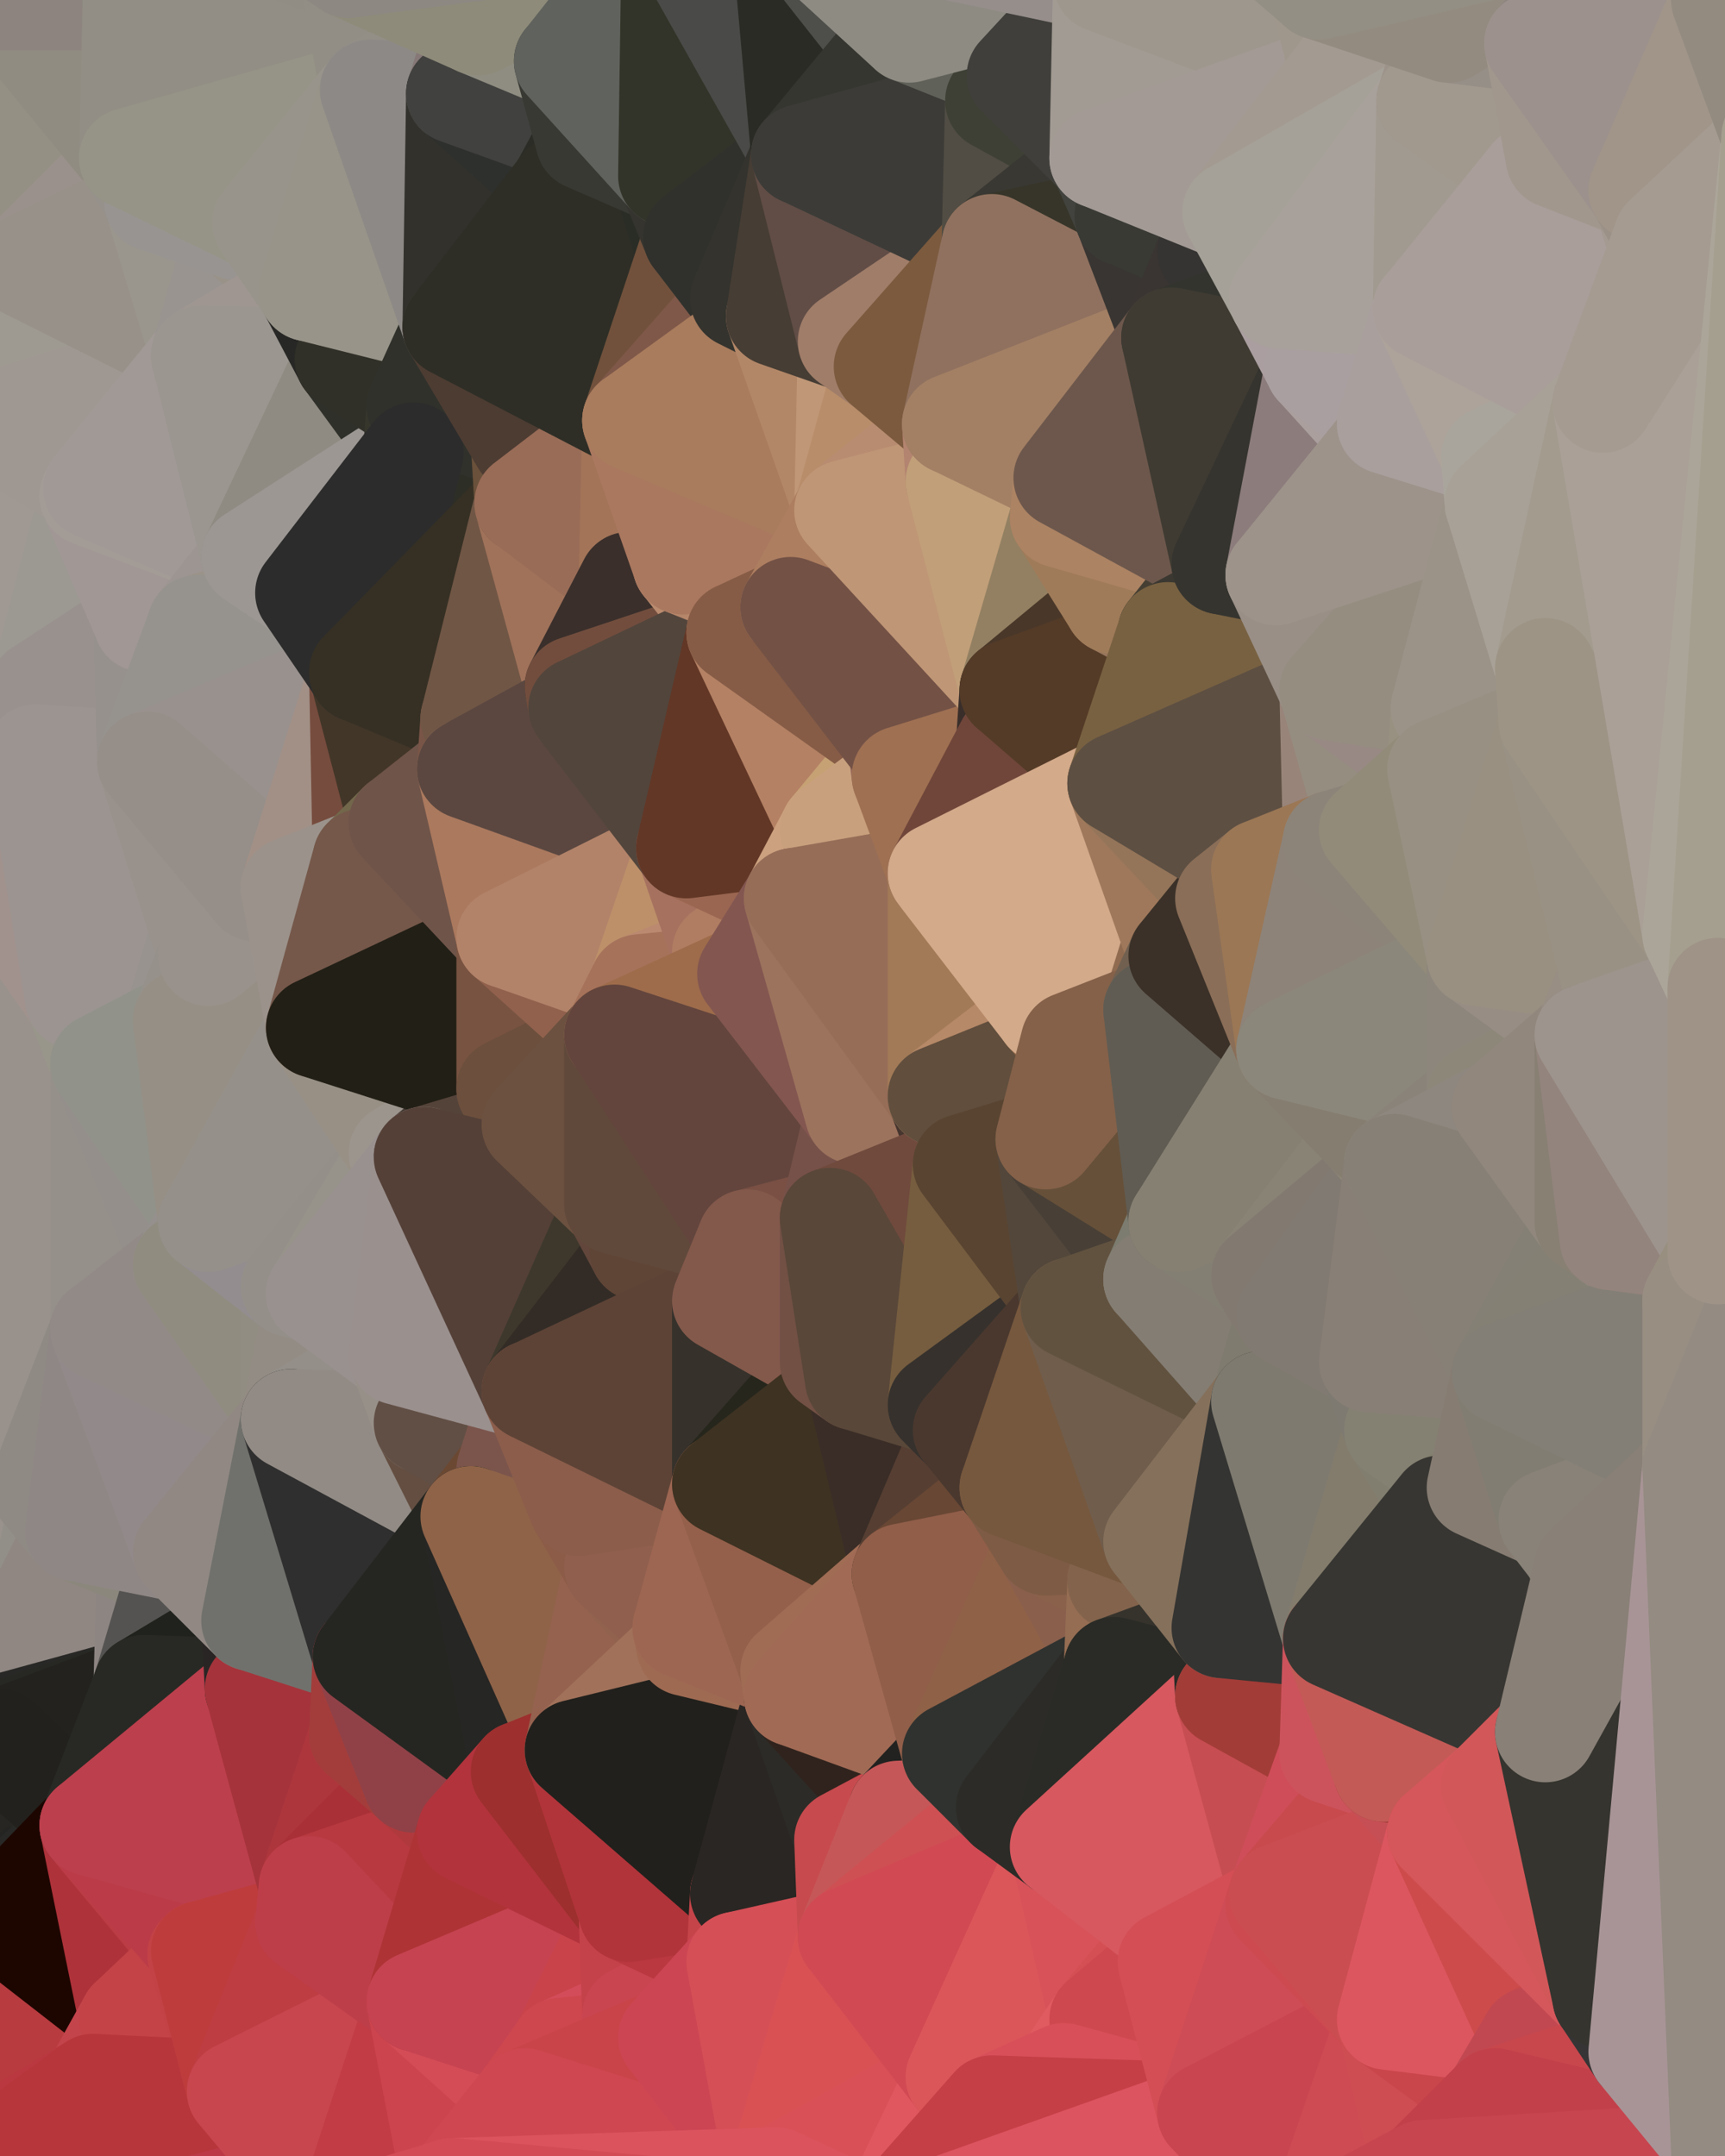 <?xml version="1.0" standalone="yes"?>
<svg width="480" height="600" xmlns="http://www.w3.org/2000/svg" version="1.1" ><polygon points="-34,148 -34,518 -18,444" fill="rgba(149, 144, 138, 1)" stroke="rgba(149, 144, 138, 1)" stroke-width="28" stroke-linejoin="round"/>
		<polygon points="-18,222 -34,148 -18,444" fill="rgba(152, 146, 134, 1)" stroke="rgba(152, 146, 134, 1)" stroke-width="28" stroke-linejoin="round"/>
		<polygon points="-34,518 -19,500 -18,444" fill="rgba(38, 36, 37, 1)" stroke="rgba(38, 36, 37, 1)" stroke-width="28" stroke-linejoin="round"/>
		<polygon points="-19,204 -34,148 -18,222" fill="rgba(157, 153, 142, 1)" stroke="rgba(157, 153, 142, 1)" stroke-width="28" stroke-linejoin="round"/>
		<polygon points="-4,118 -34,148 -3,130" fill="rgba(157, 150, 144, 1)" stroke="rgba(157, 150, 144, 1)" stroke-width="28" stroke-linejoin="round"/>
		<polygon points="-34,518 0,526 0,524" fill="rgba(38, 38, 36, 1)" stroke="rgba(38, 38, 36, 1)" stroke-width="28" stroke-linejoin="round"/>
		<polygon points="0,522 -34,518 0,524" fill="rgba(39, 39, 37, 1)" stroke="rgba(39, 39, 37, 1)" stroke-width="28" stroke-linejoin="round"/>
		<polygon points="0,526 -34,518 0,528" fill="rgba(38, 38, 36, 1)" stroke="rgba(38, 38, 36, 1)" stroke-width="28" stroke-linejoin="round"/>
		<polygon points="-34,518 0,530 0,528" fill="rgba(39, 39, 37, 1)" stroke="rgba(39, 39, 37, 1)" stroke-width="28" stroke-linejoin="round"/>
		<polygon points="0,520 -34,518 0,522" fill="rgba(39, 41, 38, 1)" stroke="rgba(39, 41, 38, 1)" stroke-width="28" stroke-linejoin="round"/>
		<polygon points="-34,518 0,534 0,532" fill="rgba(39, 39, 37, 1)" stroke="rgba(39, 39, 37, 1)" stroke-width="28" stroke-linejoin="round"/>
		<polygon points="0,530 -34,518 0,532" fill="rgba(38, 38, 36, 1)" stroke="rgba(38, 38, 36, 1)" stroke-width="28" stroke-linejoin="round"/>
		<polygon points="0,518 -34,518 0,520" fill="rgba(38, 38, 36, 1)" stroke="rgba(38, 38, 36, 1)" stroke-width="28" stroke-linejoin="round"/>
		<polygon points="0,516 -34,518 0,518" fill="rgba(39, 39, 37, 1)" stroke="rgba(39, 39, 37, 1)" stroke-width="28" stroke-linejoin="round"/>
		<polygon points="-19,500 -34,518 0,516" fill="rgba(37, 37, 35, 1)" stroke="rgba(37, 37, 35, 1)" stroke-width="28" stroke-linejoin="round"/>
		<polygon points="0,514 -19,500 0,516" fill="rgba(40, 40, 38, 1)" stroke="rgba(40, 40, 38, 1)" stroke-width="28" stroke-linejoin="round"/>
		<polygon points="-34,518 -3,574 0,534" fill="rgba(42, 38, 39, 1)" stroke="rgba(42, 38, 39, 1)" stroke-width="28" stroke-linejoin="round"/>
		<polygon points="-3,574 -34,518 0,599" fill="rgba(130, 35, 39, 1)" stroke="rgba(130, 35, 39, 1)" stroke-width="28" stroke-linejoin="round"/>
		<polygon points="-18,444 0,470 0,468" fill="rgba(141, 138, 131, 1)" stroke="rgba(141, 138, 131, 1)" stroke-width="28" stroke-linejoin="round"/>
		<polygon points="-18,444 0,472 0,470" fill="rgba(142, 138, 129, 1)" stroke="rgba(142, 138, 129, 1)" stroke-width="28" stroke-linejoin="round"/>
		<polygon points="-18,444 -19,500 0,472" fill="rgba(127, 124, 117, 1)" stroke="rgba(127, 124, 117, 1)" stroke-width="28" stroke-linejoin="round"/>
		<polygon points="-19,500 0,474 0,472" fill="rgba(38, 40, 39, 1)" stroke="rgba(38, 40, 39, 1)" stroke-width="28" stroke-linejoin="round"/>
		<polygon points="0,512 -19,500 0,514" fill="rgba(39, 39, 37, 1)" stroke="rgba(39, 39, 37, 1)" stroke-width="28" stroke-linejoin="round"/>
		<polygon points="0,474 -4,488 0,476" fill="rgba(47, 52, 48, 1)" stroke="rgba(47, 52, 48, 1)" stroke-width="28" stroke-linejoin="round"/>
		<polygon points="-4,488 0,478 0,476" fill="rgba(38, 40, 39, 1)" stroke="rgba(38, 40, 39, 1)" stroke-width="28" stroke-linejoin="round"/>
		<polygon points="-4,488 0,480 0,478" fill="rgba(38, 40, 39, 1)" stroke="rgba(38, 40, 39, 1)" stroke-width="28" stroke-linejoin="round"/>
		<polygon points="-4,488 0,482 0,480" fill="rgba(36, 36, 36, 1)" stroke="rgba(36, 36, 36, 1)" stroke-width="28" stroke-linejoin="round"/>
		<polygon points="-4,488 0,484 0,482" fill="rgba(37, 37, 37, 1)" stroke="rgba(37, 37, 37, 1)" stroke-width="28" stroke-linejoin="round"/>
		<polygon points="-4,488 0,486 0,484" fill="rgba(38, 38, 38, 1)" stroke="rgba(38, 38, 38, 1)" stroke-width="28" stroke-linejoin="round"/>
		<polygon points="-4,488 0,488 0,486" fill="rgba(38, 36, 37, 1)" stroke="rgba(38, 36, 37, 1)" stroke-width="28" stroke-linejoin="round"/>
		<polygon points="-4,488 0,490 0,488" fill="rgba(36, 36, 34, 1)" stroke="rgba(36, 36, 34, 1)" stroke-width="28" stroke-linejoin="round"/>
		<polygon points="-4,488 0,492 0,490" fill="rgba(38, 38, 36, 1)" stroke="rgba(38, 38, 36, 1)" stroke-width="28" stroke-linejoin="round"/>
		<polygon points="-4,488 0,494 0,492" fill="rgba(38, 38, 36, 1)" stroke="rgba(38, 38, 36, 1)" stroke-width="28" stroke-linejoin="round"/>
		<polygon points="-4,488 0,496 0,494" fill="rgba(39, 39, 37, 1)" stroke="rgba(39, 39, 37, 1)" stroke-width="28" stroke-linejoin="round"/>
		<polygon points="-4,488 -19,500 0,496" fill="rgba(36, 37, 32, 1)" stroke="rgba(36, 37, 32, 1)" stroke-width="28" stroke-linejoin="round"/>
		<polygon points="-19,500 0,498 0,496" fill="rgba(38, 38, 36, 1)" stroke="rgba(38, 38, 36, 1)" stroke-width="28" stroke-linejoin="round"/>
		<polygon points="-19,500 0,500 0,498" fill="rgba(40, 40, 38, 1)" stroke="rgba(40, 40, 38, 1)" stroke-width="28" stroke-linejoin="round"/>
		<polygon points="-19,500 0,502 0,500" fill="rgba(39, 39, 37, 1)" stroke="rgba(39, 39, 37, 1)" stroke-width="28" stroke-linejoin="round"/>
		<polygon points="-19,500 0,504 0,502" fill="rgba(39, 39, 37, 1)" stroke="rgba(39, 39, 37, 1)" stroke-width="28" stroke-linejoin="round"/>
		<polygon points="-19,500 0,506 0,504" fill="rgba(37, 37, 35, 1)" stroke="rgba(37, 37, 35, 1)" stroke-width="28" stroke-linejoin="round"/>
		<polygon points="-19,500 0,508 0,506" fill="rgba(39, 39, 37, 1)" stroke="rgba(39, 39, 37, 1)" stroke-width="28" stroke-linejoin="round"/>
		<polygon points="-19,500 0,510 0,508" fill="rgba(38, 38, 36, 1)" stroke="rgba(38, 38, 36, 1)" stroke-width="28" stroke-linejoin="round"/>
		<polygon points="-19,500 0,512 0,510" fill="rgba(38, 38, 36, 1)" stroke="rgba(38, 38, 36, 1)" stroke-width="28" stroke-linejoin="round"/>
		<polygon points="-19,500 -4,488 0,474" fill="rgba(38, 36, 37, 1)" stroke="rgba(38, 36, 37, 1)" stroke-width="28" stroke-linejoin="round"/>
		<polygon points="-3,574 0,599 6,592" fill="rgba(158, 47, 53, 1)" stroke="rgba(158, 47, 53, 1)" stroke-width="28" stroke-linejoin="round"/>
		<polygon points="-34,148 -4,118 6,74" fill="rgba(157, 152, 148, 1)" stroke="rgba(157, 152, 148, 1)" stroke-width="28" stroke-linejoin="round"/>
		<polygon points="0,0 -34,148 6,74" fill="rgba(155, 148, 142, 1)" stroke="rgba(155, 148, 142, 1)" stroke-width="28" stroke-linejoin="round"/>
		<polygon points="-19,204 -18,222 10,210" fill="rgba(157, 149, 146, 1)" stroke="rgba(157, 149, 146, 1)" stroke-width="28" stroke-linejoin="round"/>
		<polygon points="0,502 0,504 10,506" fill="rgba(40, 40, 38, 1)" stroke="rgba(40, 40, 38, 1)" stroke-width="28" stroke-linejoin="round"/>
		<polygon points="0,504 0,506 10,506" fill="rgba(39, 39, 37, 1)" stroke="rgba(39, 39, 37, 1)" stroke-width="28" stroke-linejoin="round"/>
		<polygon points="0,506 0,508 10,506" fill="rgba(38, 38, 36, 1)" stroke="rgba(38, 38, 36, 1)" stroke-width="28" stroke-linejoin="round"/>
		<polygon points="0,508 0,510 10,506" fill="rgba(38, 38, 36, 1)" stroke="rgba(38, 38, 36, 1)" stroke-width="28" stroke-linejoin="round"/>
		<polygon points="-19,204 10,210 11,192" fill="rgba(159, 154, 150, 1)" stroke="rgba(159, 154, 150, 1)" stroke-width="28" stroke-linejoin="round"/>
		<polygon points="-34,148 -19,204 11,192" fill="rgba(158, 155, 150, 1)" stroke="rgba(158, 155, 150, 1)" stroke-width="28" stroke-linejoin="round"/>
		<polygon points="0,514 0,516 10,506" fill="rgba(40, 40, 38, 1)" stroke="rgba(40, 40, 38, 1)" stroke-width="28" stroke-linejoin="round"/>
		<polygon points="0,512 0,514 10,506" fill="rgba(39, 39, 37, 1)" stroke="rgba(39, 39, 37, 1)" stroke-width="28" stroke-linejoin="round"/>
		<polygon points="0,496 0,498 10,506" fill="rgba(36, 36, 34, 1)" stroke="rgba(36, 36, 34, 1)" stroke-width="28" stroke-linejoin="round"/>
		<polygon points="0,498 0,500 10,506" fill="rgba(38, 38, 36, 1)" stroke="rgba(38, 38, 36, 1)" stroke-width="28" stroke-linejoin="round"/>
		<polygon points="0,500 0,502 10,506" fill="rgba(41, 41, 39, 1)" stroke="rgba(41, 41, 39, 1)" stroke-width="28" stroke-linejoin="round"/>
		<polygon points="0,510 0,512 10,506" fill="rgba(39, 39, 37, 1)" stroke="rgba(39, 39, 37, 1)" stroke-width="28" stroke-linejoin="round"/>
		<polygon points="11,414 -18,444 21,426" fill="rgba(145, 137, 134, 1)" stroke="rgba(145, 137, 134, 1)" stroke-width="28" stroke-linejoin="round"/>
		<polygon points="0,516 0,518 10,506" fill="rgba(42, 38, 37, 1)" stroke="rgba(42, 38, 37, 1)" stroke-width="28" stroke-linejoin="round"/>
		<polygon points="0,494 0,496 10,506" fill="rgba(37, 37, 35, 1)" stroke="rgba(37, 37, 35, 1)" stroke-width="28" stroke-linejoin="round"/>
		<polygon points="-3,574 6,592 26,580" fill="rgba(178, 48, 56, 1)" stroke="rgba(178, 48, 56, 1)" stroke-width="28" stroke-linejoin="round"/>
		<polygon points="-3,130 25,138 26,136" fill="rgba(160, 153, 147, 1)" stroke="rgba(160, 153, 147, 1)" stroke-width="28" stroke-linejoin="round"/>
		<polygon points="0,518 0,520 10,506" fill="rgba(42, 38, 37, 1)" stroke="rgba(42, 38, 37, 1)" stroke-width="28" stroke-linejoin="round"/>
		<polygon points="0,492 0,494 10,506" fill="rgba(39, 39, 37, 1)" stroke="rgba(39, 39, 37, 1)" stroke-width="28" stroke-linejoin="round"/>
		<polygon points="21,278 28,370 28,296" fill="rgba(149, 145, 136, 1)" stroke="rgba(149, 145, 136, 1)" stroke-width="28" stroke-linejoin="round"/>
		<polygon points="-18,444 11,414 28,370" fill="rgba(145, 137, 134, 1)" stroke="rgba(145, 137, 134, 1)" stroke-width="28" stroke-linejoin="round"/>
		<polygon points="21,278 -18,444 28,370" fill="rgba(150, 146, 137, 1)" stroke="rgba(150, 146, 137, 1)" stroke-width="28" stroke-linejoin="round"/>
		<polygon points="-4,118 -3,130 26,136" fill="rgba(155, 150, 146, 1)" stroke="rgba(155, 150, 146, 1)" stroke-width="28" stroke-linejoin="round"/>
		<polygon points="0,522 0,524 25,508" fill="rgba(41, 38, 33, 1)" stroke="rgba(41, 38, 33, 1)" stroke-width="28" stroke-linejoin="round"/>
		<polygon points="0,520 0,522 25,508" fill="rgba(42, 39, 34, 1)" stroke="rgba(42, 39, 34, 1)" stroke-width="28" stroke-linejoin="round"/>
		<polygon points="10,506 0,520 25,508" fill="rgba(38, 37, 35, 1)" stroke="rgba(38, 37, 35, 1)" stroke-width="28" stroke-linejoin="round"/>
		<polygon points="-3,130 11,192 25,138" fill="rgba(159, 152, 146, 1)" stroke="rgba(159, 152, 146, 1)" stroke-width="28" stroke-linejoin="round"/>
		<polygon points="-18,444 0,468 21,426" fill="rgba(146, 143, 136, 1)" stroke="rgba(146, 143, 136, 1)" stroke-width="28" stroke-linejoin="round"/>
		<polygon points="-18,222 -18,444 21,278" fill="rgba(153, 146, 140, 1)" stroke="rgba(153, 146, 140, 1)" stroke-width="28" stroke-linejoin="round"/>
		<polygon points="-3,130 -34,148 11,192" fill="rgba(160, 153, 147, 1)" stroke="rgba(160, 153, 147, 1)" stroke-width="28" stroke-linejoin="round"/>
		<polygon points="0,490 0,492 10,506" fill="rgba(41, 40, 36, 1)" stroke="rgba(41, 40, 36, 1)" stroke-width="28" stroke-linejoin="round"/>
		<polygon points="0,0 6,74 36,44" fill="rgba(148, 144, 132, 1)" stroke="rgba(148, 144, 132, 1)" stroke-width="28" stroke-linejoin="round"/>
		<polygon points="-3,574 26,580 36,562" fill="rgba(183, 57, 60, 1)" stroke="rgba(183, 57, 60, 1)" stroke-width="28" stroke-linejoin="round"/>
		<polygon points="0,524 0,526 25,508" fill="rgba(44, 41, 36, 1)" stroke="rgba(44, 41, 36, 1)" stroke-width="28" stroke-linejoin="round"/>
		<polygon points="0,534 -3,574 36,562" fill="rgba(184, 59, 63, 1)" stroke="rgba(184, 59, 63, 1)" stroke-width="28" stroke-linejoin="round"/>
		<polygon points="0,526 0,528 25,508" fill="rgba(38, 38, 36, 1)" stroke="rgba(38, 38, 36, 1)" stroke-width="28" stroke-linejoin="round"/>
		<polygon points="0,488 10,506 25,508" fill="rgba(39, 39, 37, 1)" stroke="rgba(39, 39, 37, 1)" stroke-width="28" stroke-linejoin="round"/>
		<polygon points="0,488 0,490 10,506" fill="rgba(39, 38, 34, 1)" stroke="rgba(39, 38, 34, 1)" stroke-width="28" stroke-linejoin="round"/>
		<polygon points="0,468 0,470 40,469" fill="rgba(64, 65, 60, 1)" stroke="rgba(64, 65, 60, 1)" stroke-width="28" stroke-linejoin="round"/>
		<polygon points="0,470 0,472 40,469" fill="rgba(35, 35, 33, 1)" stroke="rgba(35, 35, 33, 1)" stroke-width="28" stroke-linejoin="round"/>
		<polygon points="0,472 0,474 40,469" fill="rgba(43, 45, 42, 1)" stroke="rgba(43, 45, 42, 1)" stroke-width="28" stroke-linejoin="round"/>
		<polygon points="0,474 0,476 40,469" fill="rgba(39, 39, 37, 1)" stroke="rgba(39, 39, 37, 1)" stroke-width="28" stroke-linejoin="round"/>
		<polygon points="0,476 0,478 40,469" fill="rgba(41, 41, 39, 1)" stroke="rgba(41, 41, 39, 1)" stroke-width="28" stroke-linejoin="round"/>
		<polygon points="0,478 0,480 40,469" fill="rgba(40, 40, 38, 1)" stroke="rgba(40, 40, 38, 1)" stroke-width="28" stroke-linejoin="round"/>
		<polygon points="25,138 11,192 40,173" fill="rgba(156, 153, 146, 1)" stroke="rgba(156, 153, 146, 1)" stroke-width="28" stroke-linejoin="round"/>
		<polygon points="0,528 0,530 25,508" fill="rgba(36, 36, 34, 1)" stroke="rgba(36, 36, 34, 1)" stroke-width="28" stroke-linejoin="round"/>
		<polygon points="0,486 0,488 25,508" fill="rgba(39, 38, 34, 1)" stroke="rgba(39, 38, 34, 1)" stroke-width="28" stroke-linejoin="round"/>
		<polygon points="36,44 6,74 43,56" fill="rgba(154, 145, 140, 1)" stroke="rgba(154, 145, 140, 1)" stroke-width="28" stroke-linejoin="round"/>
		<polygon points="21,426 40,469 41,434" fill="rgba(144, 137, 131, 1)" stroke="rgba(144, 137, 131, 1)" stroke-width="28" stroke-linejoin="round"/>
		<polygon points="11,192 10,210 41,212" fill="rgba(154, 147, 141, 1)" stroke="rgba(154, 147, 141, 1)" stroke-width="28" stroke-linejoin="round"/>
		<polygon points="21,426 0,468 40,469" fill="rgba(144, 135, 130, 1)" stroke="rgba(144, 135, 130, 1)" stroke-width="28" stroke-linejoin="round"/>
		<polygon points="0,480 0,482 40,469" fill="rgba(40, 40, 38, 1)" stroke="rgba(40, 40, 38, 1)" stroke-width="28" stroke-linejoin="round"/>
		<polygon points="0,482 0,484 40,469" fill="rgba(39, 40, 35, 1)" stroke="rgba(39, 40, 35, 1)" stroke-width="28" stroke-linejoin="round"/>
		<polygon points="0,484 25,508 40,469" fill="rgba(35, 34, 30, 1)" stroke="rgba(35, 34, 30, 1)" stroke-width="28" stroke-linejoin="round"/>
		<polygon points="0,0 36,44 37,0" fill="rgba(144, 140, 129, 1)" stroke="rgba(144, 140, 129, 1)" stroke-width="28" stroke-linejoin="round"/>
		<polygon points="0,532 0,534 25,508" fill="rgba(38, 38, 36, 1)" stroke="rgba(38, 38, 36, 1)" stroke-width="28" stroke-linejoin="round"/>
		<polygon points="0,530 0,532 25,508" fill="rgba(40, 40, 38, 1)" stroke="rgba(40, 40, 38, 1)" stroke-width="28" stroke-linejoin="round"/>
		<polygon points="0,484 0,486 25,508" fill="rgba(34, 33, 29, 1)" stroke="rgba(34, 33, 29, 1)" stroke-width="28" stroke-linejoin="round"/>
		<polygon points="10,210 -18,222 21,278" fill="rgba(161, 146, 141, 1)" stroke="rgba(161, 146, 141, 1)" stroke-width="28" stroke-linejoin="round"/>
		<polygon points="21,278 28,296 51,284" fill="rgba(152, 150, 138, 1)" stroke="rgba(152, 150, 138, 1)" stroke-width="28" stroke-linejoin="round"/>
		<polygon points="40,173 11,192 41,212" fill="rgba(153, 145, 142, 1)" stroke="rgba(153, 145, 142, 1)" stroke-width="28" stroke-linejoin="round"/>
		<polygon points="25,508 0,534 36,562" fill="rgba(29, 6, 0, 1)" stroke="rgba(29, 6, 0, 1)" stroke-width="28" stroke-linejoin="round"/>
		<polygon points="6,74 -4,118 56,99" fill="rgba(158, 154, 145, 1)" stroke="rgba(158, 154, 145, 1)" stroke-width="28" stroke-linejoin="round"/>
		<polygon points="-4,118 26,136 56,99" fill="rgba(159, 152, 146, 1)" stroke="rgba(159, 152, 146, 1)" stroke-width="28" stroke-linejoin="round"/>
		<polygon points="25,508 36,562 55,544" fill="rgba(174, 50, 58, 1)" stroke="rgba(174, 50, 58, 1)" stroke-width="28" stroke-linejoin="round"/>
		<polygon points="28,296 28,370 51,352" fill="rgba(149, 144, 138, 1)" stroke="rgba(149, 144, 138, 1)" stroke-width="28" stroke-linejoin="round"/>
		<polygon points="41,212 21,278 58,266" fill="rgba(150, 145, 139, 1)" stroke="rgba(150, 145, 139, 1)" stroke-width="28" stroke-linejoin="round"/>
		<polygon points="21,278 51,284 58,266" fill="rgba(152, 147, 143, 1)" stroke="rgba(152, 147, 143, 1)" stroke-width="28" stroke-linejoin="round"/>
		<polygon points="28,296 51,352 58,340" fill="rgba(148, 143, 139, 1)" stroke="rgba(148, 143, 139, 1)" stroke-width="28" stroke-linejoin="round"/>
		<polygon points="43,56 6,74 56,99" fill="rgba(152, 145, 137, 1)" stroke="rgba(152, 145, 137, 1)" stroke-width="28" stroke-linejoin="round"/>
		<polygon points="25,508 55,544 56,543" fill="rgba(187, 60, 69, 1)" stroke="rgba(187, 60, 69, 1)" stroke-width="28" stroke-linejoin="round"/>
		<polygon points="10,210 21,278 41,212" fill="rgba(156, 148, 145, 1)" stroke="rgba(156, 148, 145, 1)" stroke-width="28" stroke-linejoin="round"/>
		<polygon points="36,562 26,580 66,582" fill="rgba(195, 68, 75, 1)" stroke="rgba(195, 68, 75, 1)" stroke-width="28" stroke-linejoin="round"/>
		<polygon points="40,173 41,212 55,174" fill="rgba(150, 145, 141, 1)" stroke="rgba(150, 145, 141, 1)" stroke-width="28" stroke-linejoin="round"/>
		<polygon points="41,434 40,469 51,432" fill="rgba(141, 133, 130, 1)" stroke="rgba(141, 133, 130, 1)" stroke-width="28" stroke-linejoin="round"/>
		<polygon points="21,426 41,434 51,432" fill="rgba(139, 135, 124, 1)" stroke="rgba(139, 135, 124, 1)" stroke-width="28" stroke-linejoin="round"/>
		<polygon points="51,432 40,469 70,451" fill="rgba(84, 83, 81, 1)" stroke="rgba(84, 83, 81, 1)" stroke-width="28" stroke-linejoin="round"/>
		<polygon points="40,173 55,174 70,155" fill="rgba(155, 148, 142, 1)" stroke="rgba(155, 148, 142, 1)" stroke-width="28" stroke-linejoin="round"/>
		<polygon points="25,138 40,173 70,155" fill="rgba(161, 151, 149, 1)" stroke="rgba(161, 151, 149, 1)" stroke-width="28" stroke-linejoin="round"/>
		<polygon points="43,56 56,99 66,64" fill="rgba(154, 150, 141, 1)" stroke="rgba(154, 150, 141, 1)" stroke-width="28" stroke-linejoin="round"/>
		<polygon points="41,212 58,266 71,248" fill="rgba(153, 146, 140, 1)" stroke="rgba(153, 146, 140, 1)" stroke-width="28" stroke-linejoin="round"/>
		<polygon points="26,136 25,138 70,155" fill="rgba(163, 156, 150, 1)" stroke="rgba(163, 156, 150, 1)" stroke-width="28" stroke-linejoin="round"/>
		<polygon points="0,0 37,0 67,-29" fill="rgba(141, 132, 127, 1)" stroke="rgba(141, 132, 127, 1)" stroke-width="28" stroke-linejoin="round"/>
		<polygon points="11,414 21,426 28,370" fill="rgba(143, 138, 132, 1)" stroke="rgba(143, 138, 132, 1)" stroke-width="28" stroke-linejoin="round"/>
		<polygon points="70,451 40,469 71,470" fill="rgba(32, 34, 29, 1)" stroke="rgba(32, 34, 29, 1)" stroke-width="28" stroke-linejoin="round"/>
		<polygon points="55,544 36,562 66,582" fill="rgba(196, 67, 71, 1)" stroke="rgba(196, 67, 71, 1)" stroke-width="28" stroke-linejoin="round"/>
		<polygon points="51,284 28,296 58,340" fill="rgba(145, 146, 138, 1)" stroke="rgba(145, 146, 138, 1)" stroke-width="28" stroke-linejoin="round"/>
		<polygon points="28,370 21,426 51,432" fill="rgba(143, 135, 133, 1)" stroke="rgba(143, 135, 133, 1)" stroke-width="28" stroke-linejoin="round"/>
		<polygon points="28,370 51,432 81,395" fill="rgba(146, 137, 138, 1)" stroke="rgba(146, 137, 138, 1)" stroke-width="28" stroke-linejoin="round"/>
		<polygon points="51,352 28,370 81,395" fill="rgba(146, 138, 135, 1)" stroke="rgba(146, 138, 135, 1)" stroke-width="28" stroke-linejoin="round"/>
		<polygon points="58,340 51,352 81,358" fill="rgba(149, 144, 141, 1)" stroke="rgba(149, 144, 141, 1)" stroke-width="28" stroke-linejoin="round"/>
		<polygon points="56,99 26,136 70,155" fill="rgba(161, 153, 150, 1)" stroke="rgba(161, 153, 150, 1)" stroke-width="28" stroke-linejoin="round"/>
		<polygon points="56,543 85,535 86,525" fill="rgba(181, 51, 61, 1)" stroke="rgba(181, 51, 61, 1)" stroke-width="28" stroke-linejoin="round"/>
		<polygon points="66,64 56,99 86,81" fill="rgba(153, 148, 144, 1)" stroke="rgba(153, 148, 144, 1)" stroke-width="28" stroke-linejoin="round"/>
		<polygon points="73,62 66,64 86,81" fill="rgba(153, 146, 136, 1)" stroke="rgba(153, 146, 136, 1)" stroke-width="28" stroke-linejoin="round"/>
		<polygon points="70,155 55,174 85,165" fill="rgba(157, 149, 146, 1)" stroke="rgba(157, 149, 146, 1)" stroke-width="28" stroke-linejoin="round"/>
		<polygon points="40,469 25,508 71,470" fill="rgba(40, 41, 36, 1)" stroke="rgba(40, 41, 36, 1)" stroke-width="28" stroke-linejoin="round"/>
		<polygon points="58,266 51,284 88,286" fill="rgba(150, 145, 139, 1)" stroke="rgba(150, 145, 139, 1)" stroke-width="28" stroke-linejoin="round"/>
		<polygon points="25,508 56,543 86,525" fill="rgba(187, 59, 72, 1)" stroke="rgba(187, 59, 72, 1)" stroke-width="28" stroke-linejoin="round"/>
		<polygon points="71,470 25,508 86,525" fill="rgba(188, 63, 77, 1)" stroke="rgba(188, 63, 77, 1)" stroke-width="28" stroke-linejoin="round"/>
		<polygon points="81,358 51,352 81,395" fill="rgba(144, 140, 128, 1)" stroke="rgba(144, 140, 128, 1)" stroke-width="28" stroke-linejoin="round"/>
		<polygon points="36,44 43,56 73,62" fill="rgba(150, 145, 139, 1)" stroke="rgba(150, 145, 139, 1)" stroke-width="28" stroke-linejoin="round"/>
		<polygon points="43,56 66,64 73,62" fill="rgba(152, 148, 145, 1)" stroke="rgba(152, 148, 145, 1)" stroke-width="28" stroke-linejoin="round"/>
		<polygon points="56,543 55,544 66,582" fill="rgba(195, 66, 70, 1)" stroke="rgba(195, 66, 70, 1)" stroke-width="28" stroke-linejoin="round"/>
		<polygon points="6,592 0,599 26,580" fill="rgba(186, 56, 64, 1)" stroke="rgba(186, 56, 64, 1)" stroke-width="28" stroke-linejoin="round"/>
		<polygon points="86,81 56,99 96,100" fill="rgba(159, 150, 145, 1)" stroke="rgba(159, 150, 145, 1)" stroke-width="28" stroke-linejoin="round"/>
		<polygon points="67,-29 37,0 97,-9" fill="rgba(141, 134, 128, 1)" stroke="rgba(141, 134, 128, 1)" stroke-width="28" stroke-linejoin="round"/>
		<polygon points="66,582 0,599 96,618" fill="rgba(188, 57, 71, 1)" stroke="rgba(188, 57, 71, 1)" stroke-width="28" stroke-linejoin="round"/>
		<polygon points="81,358 81,395 88,360" fill="rgba(145, 141, 130, 1)" stroke="rgba(145, 141, 130, 1)" stroke-width="28" stroke-linejoin="round"/>
		<polygon points="81,247 58,266 88,286" fill="rgba(152, 142, 140, 1)" stroke="rgba(152, 142, 140, 1)" stroke-width="28" stroke-linejoin="round"/>
		<polygon points="51,284 58,340 88,286" fill="rgba(150, 143, 133, 1)" stroke="rgba(150, 143, 133, 1)" stroke-width="28" stroke-linejoin="round"/>
		<polygon points="71,248 58,266 81,247" fill="rgba(153, 146, 140, 1)" stroke="rgba(153, 146, 140, 1)" stroke-width="28" stroke-linejoin="round"/>
		<polygon points="26,580 0,599 66,582" fill="rgba(183, 54, 59, 1)" stroke="rgba(183, 54, 59, 1)" stroke-width="28" stroke-linejoin="round"/>
		<polygon points="85,165 55,174 100,187" fill="rgba(154, 147, 137, 1)" stroke="rgba(154, 147, 137, 1)" stroke-width="28" stroke-linejoin="round"/>
		<polygon points="70,451 71,470 101,461" fill="rgba(41, 37, 36, 1)" stroke="rgba(41, 37, 36, 1)" stroke-width="28" stroke-linejoin="round"/>
		<polygon points="56,543 66,582 85,535" fill="rgba(190, 60, 60, 1)" stroke="rgba(190, 60, 60, 1)" stroke-width="28" stroke-linejoin="round"/>
		<polygon points="97,-9 37,0 103,25" fill="rgba(145, 141, 132, 1)" stroke="rgba(145, 141, 132, 1)" stroke-width="28" stroke-linejoin="round"/>
		<polygon points="37,0 36,44 103,25" fill="rgba(146, 142, 133, 1)" stroke="rgba(146, 142, 133, 1)" stroke-width="28" stroke-linejoin="round"/>
		<polygon points="36,44 73,62 103,25" fill="rgba(150, 148, 135, 1)" stroke="rgba(150, 148, 135, 1)" stroke-width="28" stroke-linejoin="round"/>
		<polygon points="71,470 100,483 101,461" fill="rgba(90, 57, 48, 1)" stroke="rgba(90, 57, 48, 1)" stroke-width="28" stroke-linejoin="round"/>
		<polygon points="71,470 86,525 100,483" fill="rgba(165, 51, 59, 1)" stroke="rgba(165, 51, 59, 1)" stroke-width="28" stroke-linejoin="round"/>
		<polygon points="55,174 41,212 100,187" fill="rgba(150, 147, 142, 1)" stroke="rgba(150, 147, 142, 1)" stroke-width="28" stroke-linejoin="round"/>
		<polygon points="41,212 81,247 100,187" fill="rgba(153, 145, 142, 1)" stroke="rgba(153, 145, 142, 1)" stroke-width="28" stroke-linejoin="round"/>
		<polygon points="56,99 70,155 96,100" fill="rgba(155, 150, 144, 1)" stroke="rgba(155, 150, 144, 1)" stroke-width="28" stroke-linejoin="round"/>
		<polygon points="51,432 70,451 81,395" fill="rgba(145, 136, 131, 1)" stroke="rgba(145, 136, 131, 1)" stroke-width="28" stroke-linejoin="round"/>
		<polygon points="41,212 71,248 81,247" fill="rgba(150, 143, 137, 1)" stroke="rgba(150, 143, 137, 1)" stroke-width="28" stroke-linejoin="round"/>
		<polygon points="88,360 81,395 111,377" fill="rgba(147, 140, 132, 1)" stroke="rgba(147, 140, 132, 1)" stroke-width="28" stroke-linejoin="round"/>
		<polygon points="58,340 81,358 111,321" fill="rgba(147, 141, 143, 1)" stroke="rgba(147, 141, 143, 1)" stroke-width="28" stroke-linejoin="round"/>
		<polygon points="88,286 58,340 111,321" fill="rgba(149, 144, 138, 1)" stroke="rgba(149, 144, 138, 1)" stroke-width="28" stroke-linejoin="round"/>
		<polygon points="100,187 81,247 101,239" fill="rgba(162, 144, 134, 1)" stroke="rgba(162, 144, 134, 1)" stroke-width="28" stroke-linejoin="round"/>
		<polygon points="96,100 70,155 115,126" fill="rgba(143, 139, 130, 1)" stroke="rgba(143, 139, 130, 1)" stroke-width="28" stroke-linejoin="round"/>
		<polygon points="100,187 101,239 111,229" fill="rgba(118, 76, 62, 1)" stroke="rgba(118, 76, 62, 1)" stroke-width="28" stroke-linejoin="round"/>
		<polygon points="81,358 88,360 111,321" fill="rgba(148, 143, 137, 1)" stroke="rgba(148, 143, 137, 1)" stroke-width="28" stroke-linejoin="round"/>
		<polygon points="96,100 115,126 116,113" fill="rgba(47, 48, 42, 1)" stroke="rgba(47, 48, 42, 1)" stroke-width="28" stroke-linejoin="round"/>
		<polygon points="85,535 66,582 116,557" fill="rgba(190, 61, 66, 1)" stroke="rgba(190, 61, 66, 1)" stroke-width="28" stroke-linejoin="round"/>
		<polygon points="100,483 86,525 115,496" fill="rgba(173, 54, 60, 1)" stroke="rgba(173, 54, 60, 1)" stroke-width="28" stroke-linejoin="round"/>
		<polygon points="111,377 81,395 118,396" fill="rgba(148, 143, 137, 1)" stroke="rgba(148, 143, 137, 1)" stroke-width="28" stroke-linejoin="round"/>
		<polygon points="70,155 85,165 115,126" fill="rgba(156, 151, 147, 1)" stroke="rgba(156, 151, 147, 1)" stroke-width="28" stroke-linejoin="round"/>
		<polygon points="81,247 88,286 101,239" fill="rgba(155, 146, 139, 1)" stroke="rgba(155, 146, 139, 1)" stroke-width="28" stroke-linejoin="round"/>
		<polygon points="86,81 96,100 126,91" fill="rgba(39, 39, 37, 1)" stroke="rgba(39, 39, 37, 1)" stroke-width="28" stroke-linejoin="round"/>
		<polygon points="96,100 116,113 126,91" fill="rgba(48, 48, 40, 1)" stroke="rgba(48, 48, 40, 1)" stroke-width="28" stroke-linejoin="round"/>
		<polygon points="81,395 70,451 101,461" fill="rgba(112, 113, 108, 1)" stroke="rgba(112, 113, 108, 1)" stroke-width="28" stroke-linejoin="round"/>
		<polygon points="81,395 101,461 131,422" fill="rgba(47, 47, 47, 1)" stroke="rgba(47, 47, 47, 1)" stroke-width="28" stroke-linejoin="round"/>
		<polygon points="118,396 81,395 131,422" fill="rgba(146, 139, 133, 1)" stroke="rgba(146, 139, 133, 1)" stroke-width="28" stroke-linejoin="round"/>
		<polygon points="100,187 130,214 131,200" fill="rgba(42, 39, 34, 1)" stroke="rgba(42, 39, 34, 1)" stroke-width="28" stroke-linejoin="round"/>
		<polygon points="100,187 111,229 130,214" fill="rgba(66, 54, 40, 1)" stroke="rgba(66, 54, 40, 1)" stroke-width="28" stroke-linejoin="round"/>
		<polygon points="115,496 86,525 130,510" fill="rgba(169, 48, 55, 1)" stroke="rgba(169, 48, 55, 1)" stroke-width="28" stroke-linejoin="round"/>
		<polygon points="66,582 96,618 116,557" fill="rgba(200, 70, 78, 1)" stroke="rgba(200, 70, 78, 1)" stroke-width="28" stroke-linejoin="round"/>
		<polygon points="97,-9 103,25 133,7" fill="rgba(146, 142, 133, 1)" stroke="rgba(146, 142, 133, 1)" stroke-width="28" stroke-linejoin="round"/>
		<polygon points="103,25 127,26 133,7" fill="rgba(147, 143, 134, 1)" stroke="rgba(147, 143, 134, 1)" stroke-width="28" stroke-linejoin="round"/>
		<polygon points="86,525 116,557 130,510" fill="rgba(184, 57, 64, 1)" stroke="rgba(184, 57, 64, 1)" stroke-width="28" stroke-linejoin="round"/>
		<polygon points="116,557 96,618 126,609" fill="rgba(194, 60, 69, 1)" stroke="rgba(194, 60, 69, 1)" stroke-width="28" stroke-linejoin="round"/>
		<polygon points="111,321 88,360 118,322" fill="rgba(151, 147, 138, 1)" stroke="rgba(151, 147, 138, 1)" stroke-width="28" stroke-linejoin="round"/>
		<polygon points="86,525 85,535 116,557" fill="rgba(189, 62, 73, 1)" stroke="rgba(189, 62, 73, 1)" stroke-width="28" stroke-linejoin="round"/>
		<polygon points="73,62 86,81 103,25" fill="rgba(152, 148, 139, 1)" stroke="rgba(152, 148, 139, 1)" stroke-width="28" stroke-linejoin="round"/>
		<polygon points="88,286 111,321 141,303" fill="rgba(152, 144, 133, 1)" stroke="rgba(152, 144, 133, 1)" stroke-width="28" stroke-linejoin="round"/>
		<polygon points="111,321 118,322 141,303" fill="rgba(156, 149, 141, 1)" stroke="rgba(156, 149, 141, 1)" stroke-width="28" stroke-linejoin="round"/>
		<polygon points="118,396 131,422 141,409" fill="rgba(100, 78, 65, 1)" stroke="rgba(100, 78, 65, 1)" stroke-width="28" stroke-linejoin="round"/>
		<polygon points="111,229 101,239 141,261" fill="rgba(114, 103, 75, 1)" stroke="rgba(114, 103, 75, 1)" stroke-width="28" stroke-linejoin="round"/>
		<polygon points="101,239 88,286 141,261" fill="rgba(117, 88, 74, 1)" stroke="rgba(117, 88, 74, 1)" stroke-width="28" stroke-linejoin="round"/>
		<polygon points="88,360 111,377 118,322" fill="rgba(153, 145, 143, 1)" stroke="rgba(153, 145, 143, 1)" stroke-width="28" stroke-linejoin="round"/>
		<polygon points="115,496 130,510 145,493" fill="rgba(176, 57, 61, 1)" stroke="rgba(176, 57, 61, 1)" stroke-width="28" stroke-linejoin="round"/>
		<polygon points="116,113 115,126 145,123" fill="rgba(54, 54, 44, 1)" stroke="rgba(54, 54, 44, 1)" stroke-width="28" stroke-linejoin="round"/>
		<polygon points="101,461 100,483 115,496" fill="rgba(163, 61, 59, 1)" stroke="rgba(163, 61, 59, 1)" stroke-width="28" stroke-linejoin="round"/>
		<polygon points="145,123 115,126 146,140" fill="rgba(65, 58, 52, 1)" stroke="rgba(65, 58, 52, 1)" stroke-width="28" stroke-linejoin="round"/>
		<polygon points="116,557 126,609 146,584" fill="rgba(204, 68, 78, 1)" stroke="rgba(204, 68, 78, 1)" stroke-width="28" stroke-linejoin="round"/>
		<polygon points="103,25 86,81 126,91" fill="rgba(152, 148, 137, 1)" stroke="rgba(152, 148, 137, 1)" stroke-width="28" stroke-linejoin="round"/>
		<polygon points="141,303 118,322 148,313" fill="rgba(67, 58, 51, 1)" stroke="rgba(67, 58, 51, 1)" stroke-width="28" stroke-linejoin="round"/>
		<polygon points="111,377 118,396 148,387" fill="rgba(151, 144, 136, 1)" stroke="rgba(151, 144, 136, 1)" stroke-width="28" stroke-linejoin="round"/>
		<polygon points="118,396 141,409 148,387" fill="rgba(97, 79, 69, 1)" stroke="rgba(97, 79, 69, 1)" stroke-width="28" stroke-linejoin="round"/>
		<polygon points="115,126 100,187 146,140" fill="rgba(45, 46, 38, 1)" stroke="rgba(45, 46, 38, 1)" stroke-width="28" stroke-linejoin="round"/>
		<polygon points="101,461 115,496 145,493" fill="rgba(144, 65, 71, 1)" stroke="rgba(144, 65, 71, 1)" stroke-width="28" stroke-linejoin="round"/>
		<polygon points="126,91 116,113 145,123" fill="rgba(48, 49, 43, 1)" stroke="rgba(48, 49, 43, 1)" stroke-width="28" stroke-linejoin="round"/>
		<polygon points="141,261 88,286 141,303" fill="rgba(34, 31, 22, 1)" stroke="rgba(34, 31, 22, 1)" stroke-width="28" stroke-linejoin="round"/>
		<polygon points="103,25 126,91 127,26" fill="rgba(141, 137, 134, 1)" stroke="rgba(141, 137, 134, 1)" stroke-width="28" stroke-linejoin="round"/>
		<polygon points="85,165 100,187 115,126" fill="rgba(44, 44, 44, 1)" stroke="rgba(44, 44, 44, 1)" stroke-width="28" stroke-linejoin="round"/>
		<polygon points="116,557 146,584 156,570" fill="rgba(212, 76, 86, 1)" stroke="rgba(212, 76, 86, 1)" stroke-width="28" stroke-linejoin="round"/>
		<polygon points="127,26 126,91 156,52" fill="rgba(50, 49, 44, 1)" stroke="rgba(50, 49, 44, 1)" stroke-width="28" stroke-linejoin="round"/>
		<polygon points="133,7 127,26 157,17" fill="rgba(134, 120, 119, 1)" stroke="rgba(134, 120, 119, 1)" stroke-width="28" stroke-linejoin="round"/>
		<polygon points="100,187 131,200 146,140" fill="rgba(54, 48, 36, 1)" stroke="rgba(54, 48, 36, 1)" stroke-width="28" stroke-linejoin="round"/>
		<polygon points="130,214 111,229 141,261" fill="rgba(111, 84, 73, 1)" stroke="rgba(111, 84, 73, 1)" stroke-width="28" stroke-linejoin="round"/>
		<polygon points="141,409 131,422 161,419" fill="rgba(107, 72, 50, 1)" stroke="rgba(107, 72, 50, 1)" stroke-width="28" stroke-linejoin="round"/>
		<polygon points="160,191 131,200 161,197" fill="rgba(111, 79, 64, 1)" stroke="rgba(111, 79, 64, 1)" stroke-width="28" stroke-linejoin="round"/>
		<polygon points="127,26 156,52 163,39" fill="rgba(46, 48, 45, 1)" stroke="rgba(46, 48, 45, 1)" stroke-width="28" stroke-linejoin="round"/>
		<polygon points="157,17 127,26 163,39" fill="rgba(65, 65, 63, 1)" stroke="rgba(65, 65, 63, 1)" stroke-width="28" stroke-linejoin="round"/>
		<polygon points="131,200 130,214 161,197" fill="rgba(121, 85, 71, 1)" stroke="rgba(121, 85, 71, 1)" stroke-width="28" stroke-linejoin="round"/>
		<polygon points="146,140 131,200 160,191" fill="rgba(112, 86, 69, 1)" stroke="rgba(112, 86, 69, 1)" stroke-width="28" stroke-linejoin="round"/>
		<polygon points="148,313 118,322 171,335" fill="rgba(84, 67, 57, 1)" stroke="rgba(84, 67, 57, 1)" stroke-width="28" stroke-linejoin="round"/>
		<polygon points="161,419 131,422 171,436" fill="rgba(126, 85, 67, 1)" stroke="rgba(126, 85, 67, 1)" stroke-width="28" stroke-linejoin="round"/>
		<polygon points="141,261 141,303 171,288" fill="rgba(120, 83, 65, 1)" stroke="rgba(120, 83, 65, 1)" stroke-width="28" stroke-linejoin="round"/>
		<polygon points="141,303 148,313 171,288" fill="rgba(108, 79, 61, 1)" stroke="rgba(108, 79, 61, 1)" stroke-width="28" stroke-linejoin="round"/>
		<polygon points="148,387 141,409 161,419" fill="rgba(123, 85, 76, 1)" stroke="rgba(123, 85, 76, 1)" stroke-width="28" stroke-linejoin="round"/>
		<polygon points="118,322 111,377 148,387" fill="rgba(154, 144, 142, 1)" stroke="rgba(154, 144, 142, 1)" stroke-width="28" stroke-linejoin="round"/>
		<polygon points="131,422 101,461 145,493" fill="rgba(37, 38, 33, 1)" stroke="rgba(37, 38, 33, 1)" stroke-width="28" stroke-linejoin="round"/>
		<polygon points="130,510 116,557 175,532" fill="rgba(174, 51, 53, 1)" stroke="rgba(174, 51, 53, 1)" stroke-width="28" stroke-linejoin="round"/>
		<polygon points="146,140 160,191 175,162" fill="rgba(160, 114, 90, 1)" stroke="rgba(160, 114, 90, 1)" stroke-width="28" stroke-linejoin="round"/>
		<polygon points="118,322 148,387 171,335" fill="rgba(84, 64, 55, 1)" stroke="rgba(84, 64, 55, 1)" stroke-width="28" stroke-linejoin="round"/>
		<polygon points="131,422 145,493 160,487" fill="rgba(38, 38, 36, 1)" stroke="rgba(38, 38, 36, 1)" stroke-width="28" stroke-linejoin="round"/>
		<polygon points="116,557 156,570 175,532" fill="rgba(198, 67, 81, 1)" stroke="rgba(198, 67, 81, 1)" stroke-width="28" stroke-linejoin="round"/>
		<polygon points="131,422 160,487 171,436" fill="rgba(143, 99, 72, 1)" stroke="rgba(143, 99, 72, 1)" stroke-width="28" stroke-linejoin="round"/>
		<polygon points="171,335 148,387 178,348" fill="rgba(62, 56, 44, 1)" stroke="rgba(62, 56, 44, 1)" stroke-width="28" stroke-linejoin="round"/>
		<polygon points="141,261 171,288 178,274" fill="rgba(145, 97, 77, 1)" stroke="rgba(145, 97, 77, 1)" stroke-width="28" stroke-linejoin="round"/>
		<polygon points="175,532 156,570 176,561" fill="rgba(201, 67, 74, 1)" stroke="rgba(201, 67, 74, 1)" stroke-width="28" stroke-linejoin="round"/>
		<polygon points="145,123 146,140 176,117" fill="rgba(106, 81, 59, 1)" stroke="rgba(106, 81, 59, 1)" stroke-width="28" stroke-linejoin="round"/>
		<polygon points="126,91 145,123 176,117" fill="rgba(77, 60, 50, 1)" stroke="rgba(77, 60, 50, 1)" stroke-width="28" stroke-linejoin="round"/>
		<polygon points="145,493 130,510 175,532" fill="rgba(178, 51, 60, 1)" stroke="rgba(178, 51, 60, 1)" stroke-width="28" stroke-linejoin="round"/>
		<polygon points="160,487 145,493 175,532" fill="rgba(157, 47, 46, 1)" stroke="rgba(157, 47, 46, 1)" stroke-width="28" stroke-linejoin="round"/>
		<polygon points="163,39 156,52 186,49" fill="rgba(43, 44, 38, 1)" stroke="rgba(43, 44, 38, 1)" stroke-width="28" stroke-linejoin="round"/>
		<polygon points="133,7 157,17 187,-21" fill="rgba(143, 141, 129, 1)" stroke="rgba(143, 141, 129, 1)" stroke-width="28" stroke-linejoin="round"/>
		<polygon points="176,561 156,570 186,567" fill="rgba(211, 76, 90, 1)" stroke="rgba(211, 76, 90, 1)" stroke-width="28" stroke-linejoin="round"/>
		<polygon points="130,214 141,261 191,236" fill="rgba(171, 121, 94, 1)" stroke="rgba(171, 121, 94, 1)" stroke-width="28" stroke-linejoin="round"/>
		<polygon points="161,197 130,214 191,236" fill="rgba(91, 71, 64, 1)" stroke="rgba(91, 71, 64, 1)" stroke-width="28" stroke-linejoin="round"/>
		<polygon points="171,436 160,487 191,458" fill="rgba(149, 98, 79, 1)" stroke="rgba(149, 98, 79, 1)" stroke-width="28" stroke-linejoin="round"/>
		<polygon points="190,453 171,436 191,458" fill="rgba(145, 98, 78, 1)" stroke="rgba(145, 98, 78, 1)" stroke-width="28" stroke-linejoin="round"/>
		<polygon points="146,140 175,162 176,117" fill="rgba(153, 108, 87, 1)" stroke="rgba(153, 108, 87, 1)" stroke-width="28" stroke-linejoin="round"/>
		<polygon points="156,52 176,117 193,66" fill="rgba(61, 54, 46, 1)" stroke="rgba(61, 54, 46, 1)" stroke-width="28" stroke-linejoin="round"/>
		<polygon points="186,49 156,52 193,66" fill="rgba(42, 45, 38, 1)" stroke="rgba(42, 45, 38, 1)" stroke-width="28" stroke-linejoin="round"/>
		<polygon points="141,261 178,274 191,236" fill="rgba(178, 131, 105, 1)" stroke="rgba(178, 131, 105, 1)" stroke-width="28" stroke-linejoin="round"/>
		<polygon points="176,117 175,162 190,157" fill="rgba(163, 116, 88, 1)" stroke="rgba(163, 116, 88, 1)" stroke-width="28" stroke-linejoin="round"/>
		<polygon points="97,-9 133,7 187,-21" fill="rgba(142, 139, 122, 1)" stroke="rgba(142, 139, 122, 1)" stroke-width="28" stroke-linejoin="round"/>
		<polygon points="156,52 126,91 176,117" fill="rgba(46, 46, 38, 1)" stroke="rgba(46, 46, 38, 1)" stroke-width="28" stroke-linejoin="round"/>
		<polygon points="171,288 148,313 171,335" fill="rgba(108, 81, 64, 1)" stroke="rgba(108, 81, 64, 1)" stroke-width="28" stroke-linejoin="round"/>
		<polygon points="191,236 178,274 201,265" fill="rgba(189, 144, 105, 1)" stroke="rgba(189, 144, 105, 1)" stroke-width="28" stroke-linejoin="round"/>
		<polygon points="161,419 171,436 201,413" fill="rgba(140, 92, 72, 1)" stroke="rgba(140, 92, 72, 1)" stroke-width="28" stroke-linejoin="round"/>
		<polygon points="156,570 146,584 186,567" fill="rgba(206, 71, 78, 1)" stroke="rgba(206, 71, 78, 1)" stroke-width="28" stroke-linejoin="round"/>
		<polygon points="175,532 176,561 205,546" fill="rgba(196, 66, 74, 1)" stroke="rgba(196, 66, 74, 1)" stroke-width="28" stroke-linejoin="round"/>
		<polygon points="176,561 186,567 205,546" fill="rgba(201, 69, 80, 1)" stroke="rgba(201, 69, 80, 1)" stroke-width="28" stroke-linejoin="round"/>
		<polygon points="190,157 175,162 205,176" fill="rgba(179, 134, 101, 1)" stroke="rgba(179, 134, 101, 1)" stroke-width="28" stroke-linejoin="round"/>
		<polygon points="178,348 148,387 201,362" fill="rgba(51, 44, 38, 1)" stroke="rgba(51, 44, 38, 1)" stroke-width="28" stroke-linejoin="round"/>
		<polygon points="193,66 176,117 206,83" fill="rgba(113, 81, 60, 1)" stroke="rgba(113, 81, 60, 1)" stroke-width="28" stroke-linejoin="round"/>
		<polygon points="175,162 160,191 205,176" fill="rgba(58, 47, 43, 1)" stroke="rgba(58, 47, 43, 1)" stroke-width="28" stroke-linejoin="round"/>
		<polygon points="171,335 178,348 208,345" fill="rgba(98, 70, 59, 1)" stroke="rgba(98, 70, 59, 1)" stroke-width="28" stroke-linejoin="round"/>
		<polygon points="178,348 201,362 208,345" fill="rgba(95, 69, 54, 1)" stroke="rgba(95, 69, 54, 1)" stroke-width="28" stroke-linejoin="round"/>
		<polygon points="201,265 178,274 208,271" fill="rgba(187, 137, 112, 1)" stroke="rgba(187, 137, 112, 1)" stroke-width="28" stroke-linejoin="round"/>
		<polygon points="175,532 205,546 206,527" fill="rgba(186, 56, 64, 1)" stroke="rgba(186, 56, 64, 1)" stroke-width="28" stroke-linejoin="round"/>
		<polygon points="160,191 161,197 205,176" fill="rgba(114, 77, 61, 1)" stroke="rgba(114, 77, 61, 1)" stroke-width="28" stroke-linejoin="round"/>
		<polygon points="171,436 190,453 201,413" fill="rgba(144, 95, 78, 1)" stroke="rgba(144, 95, 78, 1)" stroke-width="28" stroke-linejoin="round"/>
		<polygon points="148,387 161,419 201,413" fill="rgba(140, 93, 75, 1)" stroke="rgba(140, 93, 75, 1)" stroke-width="28" stroke-linejoin="round"/>
		<polygon points="201,362 148,387 201,413" fill="rgba(93, 67, 54, 1)" stroke="rgba(93, 67, 54, 1)" stroke-width="28" stroke-linejoin="round"/>
		<polygon points="157,17 163,39 186,49" fill="rgba(56, 57, 51, 1)" stroke="rgba(56, 57, 51, 1)" stroke-width="28" stroke-linejoin="round"/>
		<polygon points="186,567 146,584 216,606" fill="rgba(201, 68, 73, 1)" stroke="rgba(201, 68, 73, 1)" stroke-width="28" stroke-linejoin="round"/>
		<polygon points="146,584 126,609 216,606" fill="rgba(207, 71, 81, 1)" stroke="rgba(207, 71, 81, 1)" stroke-width="28" stroke-linejoin="round"/>
		<polygon points="178,274 171,288 208,271" fill="rgba(166, 114, 90, 1)" stroke="rgba(166, 114, 90, 1)" stroke-width="28" stroke-linejoin="round"/>
		<polygon points="160,487 175,532 206,527" fill="rgba(177, 52, 58, 1)" stroke="rgba(177, 52, 58, 1)" stroke-width="28" stroke-linejoin="round"/>
		<polygon points="191,236 201,265 221,250" fill="rgba(166, 113, 95, 1)" stroke="rgba(166, 113, 95, 1)" stroke-width="28" stroke-linejoin="round"/>
		<polygon points="220,465 191,458 221,472" fill="rgba(167, 112, 91, 1)" stroke="rgba(167, 112, 91, 1)" stroke-width="28" stroke-linejoin="round"/>
		<polygon points="67,-29 97,-9 187,-21" fill="rgba(141, 136, 130, 1)" stroke="rgba(141, 136, 130, 1)" stroke-width="28" stroke-linejoin="round"/>
		<polygon points="186,49 193,66 223,43" fill="rgba(53, 52, 47, 1)" stroke="rgba(53, 52, 47, 1)" stroke-width="28" stroke-linejoin="round"/>
		<polygon points="201,265 208,271 221,250" fill="rgba(176, 125, 98, 1)" stroke="rgba(176, 125, 98, 1)" stroke-width="28" stroke-linejoin="round"/>
		<polygon points="191,458 160,487 221,472" fill="rgba(161, 113, 90, 1)" stroke="rgba(161, 113, 90, 1)" stroke-width="28" stroke-linejoin="round"/>
		<polygon points="160,487 206,527 221,472" fill="rgba(33, 32, 28, 1)" stroke="rgba(33, 32, 28, 1)" stroke-width="28" stroke-linejoin="round"/>
		<polygon points="190,157 205,176 220,169" fill="rgba(186, 139, 111, 1)" stroke="rgba(186, 139, 111, 1)" stroke-width="28" stroke-linejoin="round"/>
		<polygon points="190,453 191,458 220,465" fill="rgba(158, 106, 82, 1)" stroke="rgba(158, 106, 82, 1)" stroke-width="28" stroke-linejoin="round"/>
		<polygon points="206,83 176,117 216,88" fill="rgba(127, 88, 73, 1)" stroke="rgba(127, 88, 73, 1)" stroke-width="28" stroke-linejoin="round"/>
		<polygon points="161,197 191,236 205,176" fill="rgba(82, 69, 60, 1)" stroke="rgba(82, 69, 60, 1)" stroke-width="28" stroke-linejoin="round"/>
		<polygon points="157,17 186,49 187,-21" fill="rgba(96, 98, 93, 1)" stroke="rgba(96, 98, 93, 1)" stroke-width="28" stroke-linejoin="round"/>
		<polygon points="191,236 221,250 231,231" fill="rgba(154, 102, 81, 1)" stroke="rgba(154, 102, 81, 1)" stroke-width="28" stroke-linejoin="round"/>
		<polygon points="201,362 201,413 231,379" fill="rgba(54, 49, 43, 1)" stroke="rgba(54, 49, 43, 1)" stroke-width="28" stroke-linejoin="round"/>
		<polygon points="171,288 171,335 208,345" fill="rgba(96, 73, 59, 1)" stroke="rgba(96, 73, 59, 1)" stroke-width="28" stroke-linejoin="round"/>
		<polygon points="190,157 220,169 235,142" fill="rgba(181, 134, 106, 1)" stroke="rgba(181, 134, 106, 1)" stroke-width="28" stroke-linejoin="round"/>
		<polygon points="206,527 205,546 236,539" fill="rgba(197, 68, 73, 1)" stroke="rgba(197, 68, 73, 1)" stroke-width="28" stroke-linejoin="round"/>
		<polygon points="176,117 190,157 235,142" fill="rgba(170, 120, 95, 1)" stroke="rgba(170, 120, 95, 1)" stroke-width="28" stroke-linejoin="round"/>
		<polygon points="187,-21 186,49 223,43" fill="rgba(50, 52, 41, 1)" stroke="rgba(50, 52, 41, 1)" stroke-width="28" stroke-linejoin="round"/>
		<polygon points="193,66 206,83 223,43" fill="rgba(48, 49, 44, 1)" stroke="rgba(48, 49, 44, 1)" stroke-width="28" stroke-linejoin="round"/>
		<polygon points="231,379 201,413 238,384" fill="rgba(38, 38, 28, 1)" stroke="rgba(38, 38, 28, 1)" stroke-width="28" stroke-linejoin="round"/>
		<polygon points="208,345 231,339 238,310" fill="rgba(177, 130, 124, 1)" stroke="rgba(177, 130, 124, 1)" stroke-width="28" stroke-linejoin="round"/>
		<polygon points="208,271 171,288 238,310" fill="rgba(158, 108, 75, 1)" stroke="rgba(158, 108, 75, 1)" stroke-width="28" stroke-linejoin="round"/>
		<polygon points="171,288 208,345 238,310" fill="rgba(99, 69, 61, 1)" stroke="rgba(99, 69, 61, 1)" stroke-width="28" stroke-linejoin="round"/>
		<polygon points="235,512 206,527 236,539" fill="rgba(203, 75, 76, 1)" stroke="rgba(203, 75, 76, 1)" stroke-width="28" stroke-linejoin="round"/>
		<polygon points="221,472 206,527 235,512" fill="rgba(42, 38, 35, 1)" stroke="rgba(42, 38, 35, 1)" stroke-width="28" stroke-linejoin="round"/>
		<polygon points="216,88 176,117 235,142" fill="rgba(169, 124, 93, 1)" stroke="rgba(169, 124, 93, 1)" stroke-width="28" stroke-linejoin="round"/>
		<polygon points="208,345 231,379 231,339" fill="rgba(122, 80, 68, 1)" stroke="rgba(122, 80, 68, 1)" stroke-width="28" stroke-linejoin="round"/>
		<polygon points="205,176 191,236 231,231" fill="rgba(98, 55, 38, 1)" stroke="rgba(98, 55, 38, 1)" stroke-width="28" stroke-linejoin="round"/>
		<polygon points="208,345 201,362 231,379" fill="rgba(131, 89, 75, 1)" stroke="rgba(131, 89, 75, 1)" stroke-width="28" stroke-linejoin="round"/>
		<polygon points="217,-24 187,-21 223,43" fill="rgba(74, 74, 72, 1)" stroke="rgba(74, 74, 72, 1)" stroke-width="28" stroke-linejoin="round"/>
		<polygon points="206,83 216,88 223,43" fill="rgba(52, 51, 46, 1)" stroke="rgba(52, 51, 46, 1)" stroke-width="28" stroke-linejoin="round"/>
		<polygon points="201,413 190,453 220,465" fill="rgba(157, 102, 82, 1)" stroke="rgba(157, 102, 82, 1)" stroke-width="28" stroke-linejoin="round"/>
		<polygon points="216,88 235,142 236,95" fill="rgba(178, 135, 103, 1)" stroke="rgba(178, 135, 103, 1)" stroke-width="28" stroke-linejoin="round"/>
		<polygon points="205,546 186,567 216,606" fill="rgba(204, 69, 83, 1)" stroke="rgba(204, 69, 83, 1)" stroke-width="28" stroke-linejoin="round"/>
		<polygon points="217,-24 223,43 247,14" fill="rgba(42, 43, 37, 1)" stroke="rgba(42, 43, 37, 1)" stroke-width="28" stroke-linejoin="round"/>
		<polygon points="205,176 231,231 250,208" fill="rgba(180, 129, 100, 1)" stroke="rgba(180, 129, 100, 1)" stroke-width="28" stroke-linejoin="round"/>
		<polygon points="250,208 231,231 251,216" fill="rgba(198, 161, 116, 1)" stroke="rgba(198, 161, 116, 1)" stroke-width="28" stroke-linejoin="round"/>
		<polygon points="201,413 220,465 251,438" fill="rgba(148, 96, 75, 1)" stroke="rgba(148, 96, 75, 1)" stroke-width="28" stroke-linejoin="round"/>
		<polygon points="220,169 205,176 250,208" fill="rgba(134, 92, 70, 1)" stroke="rgba(134, 92, 70, 1)" stroke-width="28" stroke-linejoin="round"/>
		<polygon points="236,95 235,142 246,102" fill="rgba(192, 151, 119, 1)" stroke="rgba(192, 151, 119, 1)" stroke-width="28" stroke-linejoin="round"/>
		<polygon points="217,-24 247,14 253,9" fill="rgba(78, 79, 74, 1)" stroke="rgba(78, 79, 74, 1)" stroke-width="28" stroke-linejoin="round"/>
		<polygon points="221,472 235,512 250,504" fill="rgba(44, 43, 39, 1)" stroke="rgba(44, 43, 39, 1)" stroke-width="28" stroke-linejoin="round"/>
		<polygon points="231,231 221,250 261,243" fill="rgba(204, 161, 127, 1)" stroke="rgba(204, 161, 127, 1)" stroke-width="28" stroke-linejoin="round"/>
		<polygon points="251,216 231,231 261,243" fill="rgba(200, 160, 125, 1)" stroke="rgba(200, 160, 125, 1)" stroke-width="28" stroke-linejoin="round"/>
		<polygon points="238,384 201,413 251,438" fill="rgba(62, 50, 34, 1)" stroke="rgba(62, 50, 34, 1)" stroke-width="28" stroke-linejoin="round"/>
		<polygon points="223,43 216,88 236,95" fill="rgba(70, 61, 52, 1)" stroke="rgba(70, 61, 52, 1)" stroke-width="28" stroke-linejoin="round"/>
		<polygon points="205,546 216,606 236,539" fill="rgba(213, 79, 86, 1)" stroke="rgba(213, 79, 86, 1)" stroke-width="28" stroke-linejoin="round"/>
		<polygon points="221,472 250,504 265,488" fill="rgba(48, 35, 29, 1)" stroke="rgba(48, 35, 29, 1)" stroke-width="28" stroke-linejoin="round"/>
		<polygon points="246,102 235,142 265,118" fill="rgba(184, 141, 106, 1)" stroke="rgba(184, 141, 106, 1)" stroke-width="28" stroke-linejoin="round"/>
		<polygon points="236,539 216,606 266,578" fill="rgba(217, 81, 83, 1)" stroke="rgba(217, 81, 83, 1)" stroke-width="28" stroke-linejoin="round"/>
		<polygon points="265,118 235,142 266,134" fill="rgba(184, 140, 113, 1)" stroke="rgba(184, 140, 113, 1)" stroke-width="28" stroke-linejoin="round"/>
		<polygon points="261,391 251,438 268,398" fill="rgba(72, 55, 45, 1)" stroke="rgba(72, 55, 45, 1)" stroke-width="28" stroke-linejoin="round"/>
		<polygon points="238,310 231,339 268,324" fill="rgba(118, 81, 73, 1)" stroke="rgba(118, 81, 73, 1)" stroke-width="28" stroke-linejoin="round"/>
		<polygon points="261,305 238,310 268,324" fill="rgba(108, 86, 75, 1)" stroke="rgba(108, 86, 75, 1)" stroke-width="28" stroke-linejoin="round"/>
		<polygon points="216,606 246,620 266,578" fill="rgba(217, 80, 87, 1)" stroke="rgba(217, 80, 87, 1)" stroke-width="28" stroke-linejoin="round"/>
		<polygon points="238,384 251,438 261,391" fill="rgba(58, 45, 39, 1)" stroke="rgba(58, 45, 39, 1)" stroke-width="28" stroke-linejoin="round"/>
		<polygon points="220,465 221,472 251,438" fill="rgba(160, 108, 84, 1)" stroke="rgba(160, 108, 84, 1)" stroke-width="28" stroke-linejoin="round"/>
		<polygon points="235,512 236,539 250,504" fill="rgba(199, 74, 78, 1)" stroke="rgba(199, 74, 78, 1)" stroke-width="28" stroke-linejoin="round"/>
		<polygon points="221,250 208,271 238,310" fill="rgba(131, 86, 80, 1)" stroke="rgba(131, 86, 80, 1)" stroke-width="28" stroke-linejoin="round"/>
		<polygon points="223,43 236,95 276,68" fill="rgba(97, 77, 70, 1)" stroke="rgba(97, 77, 70, 1)" stroke-width="28" stroke-linejoin="round"/>
		<polygon points="251,438 221,472 265,488" fill="rgba(161, 106, 85, 1)" stroke="rgba(161, 106, 85, 1)" stroke-width="28" stroke-linejoin="round"/>
		<polygon points="221,250 238,310 261,305" fill="rgba(156, 115, 93, 1)" stroke="rgba(156, 115, 93, 1)" stroke-width="28" stroke-linejoin="round"/>
		<polygon points="253,9 247,14 277,28" fill="rgba(59, 60, 54, 1)" stroke="rgba(59, 60, 54, 1)" stroke-width="28" stroke-linejoin="round"/>
		<polygon points="236,95 246,102 276,68" fill="rgba(160, 125, 105, 1)" stroke="rgba(160, 125, 105, 1)" stroke-width="28" stroke-linejoin="round"/>
		<polygon points="231,339 231,379 238,384" fill="rgba(114, 80, 68, 1)" stroke="rgba(114, 80, 68, 1)" stroke-width="28" stroke-linejoin="round"/>
		<polygon points="265,488 250,504 280,503" fill="rgba(34, 34, 32, 1)" stroke="rgba(34, 34, 32, 1)" stroke-width="28" stroke-linejoin="round"/>
		<polygon points="250,208 251,216 280,207" fill="rgba(153, 105, 91, 1)" stroke="rgba(153, 105, 91, 1)" stroke-width="28" stroke-linejoin="round"/>
		<polygon points="247,14 223,43 277,28" fill="rgba(53, 54, 48, 1)" stroke="rgba(53, 54, 48, 1)" stroke-width="28" stroke-linejoin="round"/>
		<polygon points="266,578 246,620 276,586" fill="rgba(224, 87, 95, 1)" stroke="rgba(224, 87, 95, 1)" stroke-width="28" stroke-linejoin="round"/>
		<polygon points="261,243 221,250 261,305" fill="rgba(150, 109, 87, 1)" stroke="rgba(150, 109, 87, 1)" stroke-width="28" stroke-linejoin="round"/>
		<polygon points="250,208 280,207 281,192" fill="rgba(100, 73, 66, 1)" stroke="rgba(100, 73, 66, 1)" stroke-width="28" stroke-linejoin="round"/>
		<polygon points="268,398 251,438 281,414" fill="rgba(86, 62, 50, 1)" stroke="rgba(86, 62, 50, 1)" stroke-width="28" stroke-linejoin="round"/>
		<polygon points="253,9 277,28 283,21" fill="rgba(55, 56, 50, 1)" stroke="rgba(55, 56, 50, 1)" stroke-width="28" stroke-linejoin="round"/>
		<polygon points="235,142 220,169 281,192" fill="rgba(173, 126, 96, 1)" stroke="rgba(173, 126, 96, 1)" stroke-width="28" stroke-linejoin="round"/>
		<polygon points="220,169 250,208 281,192" fill="rgba(115, 81, 69, 1)" stroke="rgba(115, 81, 69, 1)" stroke-width="28" stroke-linejoin="round"/>
		<polygon points="251,216 261,243 280,207" fill="rgba(159, 112, 82, 1)" stroke="rgba(159, 112, 82, 1)" stroke-width="28" stroke-linejoin="round"/>
		<polygon points="223,43 276,68 277,28" fill="rgba(60, 59, 55, 1)" stroke="rgba(60, 59, 55, 1)" stroke-width="28" stroke-linejoin="round"/>
		<polygon points="281,414 251,438 291,430" fill="rgba(104, 71, 52, 1)" stroke="rgba(104, 71, 52, 1)" stroke-width="28" stroke-linejoin="round"/>
		<polygon points="261,305 268,324 291,317" fill="rgba(71, 54, 47, 1)" stroke="rgba(71, 54, 47, 1)" stroke-width="28" stroke-linejoin="round"/>
		<polygon points="261,243 261,305 291,282" fill="rgba(162, 122, 87, 1)" stroke="rgba(162, 122, 87, 1)" stroke-width="28" stroke-linejoin="round"/>
		<polygon points="266,134 235,142 281,192" fill="rgba(191, 150, 118, 1)" stroke="rgba(191, 150, 118, 1)" stroke-width="28" stroke-linejoin="round"/>
		<polygon points="231,339 261,391 268,324" fill="rgba(112, 74, 61, 1)" stroke="rgba(112, 74, 61, 1)" stroke-width="28" stroke-linejoin="round"/>
		<polygon points="231,339 238,384 261,391" fill="rgba(89, 71, 57, 1)" stroke="rgba(89, 71, 57, 1)" stroke-width="28" stroke-linejoin="round"/>
		<polygon points="246,102 265,118 276,68" fill="rgba(124, 90, 62, 1)" stroke="rgba(124, 90, 62, 1)" stroke-width="28" stroke-linejoin="round"/>
		<polygon points="266,578 276,586 296,577" fill="rgba(217, 81, 95, 1)" stroke="rgba(217, 81, 95, 1)" stroke-width="28" stroke-linejoin="round"/>
		<polygon points="265,118 266,134 296,133" fill="rgba(179, 132, 112, 1)" stroke="rgba(179, 132, 112, 1)" stroke-width="28" stroke-linejoin="round"/>
		<polygon points="266,134 295,144 296,133" fill="rgba(175, 131, 102, 1)" stroke="rgba(175, 131, 102, 1)" stroke-width="28" stroke-linejoin="round"/>
		<polygon points="250,504 236,539 280,503" fill="rgba(197, 87, 88, 1)" stroke="rgba(197, 87, 88, 1)" stroke-width="28" stroke-linejoin="round"/>
		<polygon points="268,324 261,391 298,364" fill="rgba(118, 93, 63, 1)" stroke="rgba(118, 93, 63, 1)" stroke-width="28" stroke-linejoin="round"/>
		<polygon points="261,391 268,398 298,364" fill="rgba(54, 49, 45, 1)" stroke="rgba(54, 49, 45, 1)" stroke-width="28" stroke-linejoin="round"/>
		<polygon points="291,282 261,305 298,290" fill="rgba(182, 137, 104, 1)" stroke="rgba(182, 137, 104, 1)" stroke-width="28" stroke-linejoin="round"/>
		<polygon points="261,305 291,317 298,290" fill="rgba(97, 78, 61, 1)" stroke="rgba(97, 78, 61, 1)" stroke-width="28" stroke-linejoin="round"/>
		<polygon points="280,503 236,539 295,514" fill="rgba(206, 80, 83, 1)" stroke="rgba(206, 80, 83, 1)" stroke-width="28" stroke-linejoin="round"/>
		<polygon points="266,134 281,192 295,144" fill="rgba(193, 159, 121, 1)" stroke="rgba(193, 159, 121, 1)" stroke-width="28" stroke-linejoin="round"/>
		<polygon points="277,28 276,68 306,44" fill="rgba(81, 77, 68, 1)" stroke="rgba(81, 77, 68, 1)" stroke-width="28" stroke-linejoin="round"/>
		<polygon points="266,578 296,577 306,562" fill="rgba(213, 79, 88, 1)" stroke="rgba(213, 79, 88, 1)" stroke-width="28" stroke-linejoin="round"/>
		<polygon points="253,9 283,21 307,-5" fill="rgba(96, 97, 89, 1)" stroke="rgba(96, 97, 89, 1)" stroke-width="28" stroke-linejoin="round"/>
		<polygon points="283,21 277,28 306,44" fill="rgba(62, 64, 53, 1)" stroke="rgba(62, 64, 53, 1)" stroke-width="28" stroke-linejoin="round"/>
		<polygon points="236,539 266,578 295,514" fill="rgba(209, 73, 83, 1)" stroke="rgba(209, 73, 83, 1)" stroke-width="28" stroke-linejoin="round"/>
		<polygon points="251,438 265,488 291,430" fill="rgba(145, 94, 73, 1)" stroke="rgba(145, 94, 73, 1)" stroke-width="28" stroke-linejoin="round"/>
		<polygon points="216,606 126,609 246,620" fill="rgba(219, 83, 93, 1)" stroke="rgba(219, 83, 93, 1)" stroke-width="28" stroke-linejoin="round"/>
		<polygon points="291,430 265,488 310,464" fill="rgba(143, 97, 71, 1)" stroke="rgba(143, 97, 71, 1)" stroke-width="28" stroke-linejoin="round"/>
		<polygon points="295,144 281,192 310,168" fill="rgba(147, 128, 98, 1)" stroke="rgba(147, 128, 98, 1)" stroke-width="28" stroke-linejoin="round"/>
		<polygon points="295,514 266,578 306,562" fill="rgba(219, 86, 89, 1)" stroke="rgba(219, 86, 89, 1)" stroke-width="28" stroke-linejoin="round"/>
		<polygon points="291,317 268,324 298,364" fill="rgba(89, 68, 49, 1)" stroke="rgba(89, 68, 49, 1)" stroke-width="28" stroke-linejoin="round"/>
		<polygon points="306,44 276,68 313,60" fill="rgba(57, 56, 51, 1)" stroke="rgba(57, 56, 51, 1)" stroke-width="28" stroke-linejoin="round"/>
		<polygon points="291,430 310,464 311,440" fill="rgba(138, 95, 76, 1)" stroke="rgba(138, 95, 76, 1)" stroke-width="28" stroke-linejoin="round"/>
		<polygon points="281,192 280,207 311,218" fill="rgba(57, 46, 42, 1)" stroke="rgba(57, 46, 42, 1)" stroke-width="28" stroke-linejoin="round"/>
		<polygon points="280,207 261,243 311,218" fill="rgba(112, 70, 58, 1)" stroke="rgba(112, 70, 58, 1)" stroke-width="28" stroke-linejoin="round"/>
		<polygon points="265,488 280,503 310,464" fill="rgba(48, 50, 47, 1)" stroke="rgba(48, 50, 47, 1)" stroke-width="28" stroke-linejoin="round"/>
		<polygon points="268,398 281,414 298,364" fill="rgba(74, 56, 46, 1)" stroke="rgba(74, 56, 46, 1)" stroke-width="28" stroke-linejoin="round"/>
		<polygon points="291,430 311,440 321,429" fill="rgba(138, 97, 75, 1)" stroke="rgba(138, 97, 75, 1)" stroke-width="28" stroke-linejoin="round"/>
		<polygon points="291,282 298,290 321,281" fill="rgba(144, 103, 73, 1)" stroke="rgba(144, 103, 73, 1)" stroke-width="28" stroke-linejoin="round"/>
		<polygon points="217,-24 253,9 307,-5" fill="rgba(142, 139, 130, 1)" stroke="rgba(142, 139, 130, 1)" stroke-width="28" stroke-linejoin="round"/>
		<polygon points="313,60 276,68 326,94" fill="rgba(55, 53, 41, 1)" stroke="rgba(55, 53, 41, 1)" stroke-width="28" stroke-linejoin="round"/>
		<polygon points="276,68 265,118 326,94" fill="rgba(144, 113, 95, 1)" stroke="rgba(144, 113, 95, 1)" stroke-width="28" stroke-linejoin="round"/>
		<polygon points="265,118 296,133 326,94" fill="rgba(163, 128, 100, 1)" stroke="rgba(163, 128, 100, 1)" stroke-width="28" stroke-linejoin="round"/>
		<polygon points="295,514 306,562 326,538" fill="rgba(216, 82, 89, 1)" stroke="rgba(216, 82, 89, 1)" stroke-width="28" stroke-linejoin="round"/>
		<polygon points="306,562 325,546 326,538" fill="rgba(212, 79, 84, 1)" stroke="rgba(212, 79, 84, 1)" stroke-width="28" stroke-linejoin="round"/>
		<polygon points="291,317 298,364 321,356" fill="rgba(83, 71, 59, 1)" stroke="rgba(83, 71, 59, 1)" stroke-width="28" stroke-linejoin="round"/>
		<polygon points="291,317 321,356 328,340" fill="rgba(72, 63, 54, 1)" stroke="rgba(72, 63, 54, 1)" stroke-width="28" stroke-linejoin="round"/>
		<polygon points="311,218 291,282 328,266" fill="rgba(179, 135, 96, 1)" stroke="rgba(179, 135, 96, 1)" stroke-width="28" stroke-linejoin="round"/>
		<polygon points="291,282 321,281 328,266" fill="rgba(144, 107, 80, 1)" stroke="rgba(144, 107, 80, 1)" stroke-width="28" stroke-linejoin="round"/>
		<polygon points="310,168 281,192 325,176" fill="rgba(73, 55, 41, 1)" stroke="rgba(73, 55, 41, 1)" stroke-width="28" stroke-linejoin="round"/>
		<polygon points="281,192 311,218 325,176" fill="rgba(84, 59, 39, 1)" stroke="rgba(84, 59, 39, 1)" stroke-width="28" stroke-linejoin="round"/>
		<polygon points="281,414 291,430 321,429" fill="rgba(126, 91, 69, 1)" stroke="rgba(126, 91, 69, 1)" stroke-width="28" stroke-linejoin="round"/>
		<polygon points="261,243 291,282 311,218" fill="rgba(211, 170, 138, 1)" stroke="rgba(211, 170, 138, 1)" stroke-width="28" stroke-linejoin="round"/>
		<polygon points="280,503 295,514 310,464" fill="rgba(44, 43, 39, 1)" stroke="rgba(44, 43, 39, 1)" stroke-width="28" stroke-linejoin="round"/>
		<polygon points="283,21 306,44 307,-5" fill="rgba(64, 63, 59, 1)" stroke="rgba(64, 63, 59, 1)" stroke-width="28" stroke-linejoin="round"/>
		<polygon points="313,60 326,94 336,70" fill="rgba(57, 53, 50, 1)" stroke="rgba(57, 53, 50, 1)" stroke-width="28" stroke-linejoin="round"/>
		<polygon points="306,562 296,577 336,588" fill="rgba(224, 91, 96, 1)" stroke="rgba(224, 91, 96, 1)" stroke-width="28" stroke-linejoin="round"/>
		<polygon points="310,168 325,176 340,157" fill="rgba(152, 118, 93, 1)" stroke="rgba(152, 118, 93, 1)" stroke-width="28" stroke-linejoin="round"/>
		<polygon points="311,440 310,464 340,453" fill="rgba(149, 109, 83, 1)" stroke="rgba(149, 109, 83, 1)" stroke-width="28" stroke-linejoin="round"/>
		<polygon points="311,218 328,266 341,250" fill="rgba(159, 120, 91, 1)" stroke="rgba(159, 120, 91, 1)" stroke-width="28" stroke-linejoin="round"/>
		<polygon points="295,144 310,168 340,157" fill="rgba(159, 123, 89, 1)" stroke="rgba(159, 123, 89, 1)" stroke-width="28" stroke-linejoin="round"/>
		<polygon points="321,429 311,440 340,453" fill="rgba(131, 99, 76, 1)" stroke="rgba(131, 99, 76, 1)" stroke-width="28" stroke-linejoin="round"/>
		<polygon points="306,44 313,60 343,59" fill="rgba(66, 67, 62, 1)" stroke="rgba(66, 67, 62, 1)" stroke-width="28" stroke-linejoin="round"/>
		<polygon points="313,60 336,70 343,59" fill="rgba(57, 58, 52, 1)" stroke="rgba(57, 58, 52, 1)" stroke-width="28" stroke-linejoin="round"/>
		<polygon points="340,453 310,464 341,472" fill="rgba(54, 51, 44, 1)" stroke="rgba(54, 51, 44, 1)" stroke-width="28" stroke-linejoin="round"/>
		<polygon points="310,464 295,514 341,472" fill="rgba(42, 43, 38, 1)" stroke="rgba(42, 43, 38, 1)" stroke-width="28" stroke-linejoin="round"/>
		<polygon points="296,133 295,144 340,157" fill="rgba(172, 131, 99, 1)" stroke="rgba(172, 131, 99, 1)" stroke-width="28" stroke-linejoin="round"/>
		<polygon points="325,546 306,562 336,588" fill="rgba(206, 72, 79, 1)" stroke="rgba(206, 72, 79, 1)" stroke-width="28" stroke-linejoin="round"/>
		<polygon points="321,281 291,317 328,340" fill="rgba(102, 80, 57, 1)" stroke="rgba(102, 80, 57, 1)" stroke-width="28" stroke-linejoin="round"/>
		<polygon points="298,364 281,414 321,429" fill="rgba(118, 88, 62, 1)" stroke="rgba(118, 88, 62, 1)" stroke-width="28" stroke-linejoin="round"/>
		<polygon points="298,290 291,317 321,281" fill="rgba(133, 97, 73, 1)" stroke="rgba(133, 97, 73, 1)" stroke-width="28" stroke-linejoin="round"/>
		<polygon points="298,364 321,429 351,390" fill="rgba(112, 93, 76, 1)" stroke="rgba(112, 93, 76, 1)" stroke-width="28" stroke-linejoin="round"/>
		<polygon points="321,356 298,364 351,390" fill="rgba(97, 82, 63, 1)" stroke="rgba(97, 82, 63, 1)" stroke-width="28" stroke-linejoin="round"/>
		<polygon points="328,340 321,356 351,355" fill="rgba(124, 124, 112, 1)" stroke="rgba(124, 124, 112, 1)" stroke-width="28" stroke-linejoin="round"/>
		<polygon points="217,-24 307,-5 337,-29" fill="rgba(150, 142, 139, 1)" stroke="rgba(150, 142, 139, 1)" stroke-width="28" stroke-linejoin="round"/>
		<polygon points="296,577 276,586 336,588" fill="rgba(216, 79, 89, 1)" stroke="rgba(216, 79, 89, 1)" stroke-width="28" stroke-linejoin="round"/>
		<polygon points="311,218 341,250 351,242" fill="rgba(148, 117, 89, 1)" stroke="rgba(148, 117, 89, 1)" stroke-width="28" stroke-linejoin="round"/>
		<polygon points="326,538 355,530 356,527" fill="rgba(194, 70, 80, 1)" stroke="rgba(194, 70, 80, 1)" stroke-width="28" stroke-linejoin="round"/>
		<polygon points="336,70 326,94 356,83" fill="rgba(58, 53, 50, 1)" stroke="rgba(58, 53, 50, 1)" stroke-width="28" stroke-linejoin="round"/>
		<polygon points="351,355 321,356 358,366" fill="rgba(129, 124, 105, 1)" stroke="rgba(129, 124, 105, 1)" stroke-width="28" stroke-linejoin="round"/>
		<polygon points="321,356 351,390 358,366" fill="rgba(132, 125, 115, 1)" stroke="rgba(132, 125, 115, 1)" stroke-width="28" stroke-linejoin="round"/>
		<polygon points="328,266 321,281 358,292" fill="rgba(113, 96, 80, 1)" stroke="rgba(113, 96, 80, 1)" stroke-width="28" stroke-linejoin="round"/>
		<polygon points="321,281 328,340 358,292" fill="rgba(96, 92, 83, 1)" stroke="rgba(96, 92, 83, 1)" stroke-width="28" stroke-linejoin="round"/>
		<polygon points="341,472 326,538 356,527" fill="rgba(195, 71, 81, 1)" stroke="rgba(195, 71, 81, 1)" stroke-width="28" stroke-linejoin="round"/>
		<polygon points="343,59 336,70 356,83" fill="rgba(53, 52, 50, 1)" stroke="rgba(53, 52, 50, 1)" stroke-width="28" stroke-linejoin="round"/>
		<polygon points="326,538 325,546 355,530" fill="rgba(200, 73, 80, 1)" stroke="rgba(200, 73, 80, 1)" stroke-width="28" stroke-linejoin="round"/>
		<polygon points="340,157 325,176 355,160" fill="rgba(69, 63, 51, 1)" stroke="rgba(69, 63, 51, 1)" stroke-width="28" stroke-linejoin="round"/>
		<polygon points="295,514 326,538 341,472" fill="rgba(215, 88, 95, 1)" stroke="rgba(215, 88, 95, 1)" stroke-width="28" stroke-linejoin="round"/>
		<polygon points="326,94 296,133 340,157" fill="rgba(109, 87, 76, 1)" stroke="rgba(109, 87, 76, 1)" stroke-width="28" stroke-linejoin="round"/>
		<polygon points="356,83 326,94 366,102" fill="rgba(51, 52, 46, 1)" stroke="rgba(51, 52, 46, 1)" stroke-width="28" stroke-linejoin="round"/>
		<polygon points="276,586 246,620 336,588" fill="rgba(197, 63, 70, 1)" stroke="rgba(197, 63, 70, 1)" stroke-width="28" stroke-linejoin="round"/>
		<polygon points="337,-29 307,-5 367,-3" fill="rgba(152, 144, 133, 1)" stroke="rgba(152, 144, 133, 1)" stroke-width="28" stroke-linejoin="round"/>
		<polygon points="126,609 96,618 246,620" fill="rgba(211, 75, 85, 1)" stroke="rgba(211, 75, 85, 1)" stroke-width="28" stroke-linejoin="round"/>
		<polygon points="340,453 341,472 371,456" fill="rgba(42, 43, 38, 1)" stroke="rgba(42, 43, 38, 1)" stroke-width="28" stroke-linejoin="round"/>
		<polygon points="355,160 325,176 370,192" fill="rgba(59, 56, 49, 1)" stroke="rgba(59, 56, 49, 1)" stroke-width="28" stroke-linejoin="round"/>
		<polygon points="325,176 311,218 370,192" fill="rgba(120, 97, 65, 1)" stroke="rgba(120, 97, 65, 1)" stroke-width="28" stroke-linejoin="round"/>
		<polygon points="341,472 356,527 370,488" fill="rgba(198, 77, 82, 1)" stroke="rgba(198, 77, 82, 1)" stroke-width="28" stroke-linejoin="round"/>
		<polygon points="336,588 246,620 366,620" fill="rgba(220, 84, 96, 1)" stroke="rgba(220, 84, 96, 1)" stroke-width="28" stroke-linejoin="round"/>
		<polygon points="341,250 328,266 358,292" fill="rgba(59, 49, 40, 1)" stroke="rgba(59, 49, 40, 1)" stroke-width="28" stroke-linejoin="round"/>
		<polygon points="307,-5 306,44 373,20" fill="rgba(162, 155, 147, 1)" stroke="rgba(162, 155, 147, 1)" stroke-width="28" stroke-linejoin="round"/>
		<polygon points="367,-3 307,-5 373,20" fill="rgba(158, 151, 141, 1)" stroke="rgba(158, 151, 141, 1)" stroke-width="28" stroke-linejoin="round"/>
		<polygon points="306,44 343,59 373,20" fill="rgba(163, 154, 149, 1)" stroke="rgba(163, 154, 149, 1)" stroke-width="28" stroke-linejoin="round"/>
		<polygon points="370,192 351,242 371,234" fill="rgba(142, 95, 75, 1)" stroke="rgba(142, 95, 75, 1)" stroke-width="28" stroke-linejoin="round"/>
		<polygon points="341,472 370,488 371,456" fill="rgba(162, 60, 55, 1)" stroke="rgba(162, 60, 55, 1)" stroke-width="28" stroke-linejoin="round"/>
		<polygon points="311,218 351,242 370,192" fill="rgba(93, 79, 66, 1)" stroke="rgba(93, 79, 66, 1)" stroke-width="28" stroke-linejoin="round"/>
		<polygon points="326,94 340,157 366,102" fill="rgba(63, 59, 50, 1)" stroke="rgba(63, 59, 50, 1)" stroke-width="28" stroke-linejoin="round"/>
		<polygon points="328,340 351,355 381,316" fill="rgba(131, 127, 115, 1)" stroke="rgba(131, 127, 115, 1)" stroke-width="28" stroke-linejoin="round"/>
		<polygon points="358,292 328,340 381,316" fill="rgba(134, 128, 114, 1)" stroke="rgba(134, 128, 114, 1)" stroke-width="28" stroke-linejoin="round"/>
		<polygon points="358,366 351,390 381,379" fill="rgba(127, 123, 111, 1)" stroke="rgba(127, 123, 111, 1)" stroke-width="28" stroke-linejoin="round"/>
		<polygon points="340,157 355,160 366,102" fill="rgba(53, 52, 47, 1)" stroke="rgba(53, 52, 47, 1)" stroke-width="28" stroke-linejoin="round"/>
		<polygon points="325,546 336,588 355,530" fill="rgba(212, 78, 85, 1)" stroke="rgba(212, 78, 85, 1)" stroke-width="28" stroke-linejoin="round"/>
		<polygon points="366,102 355,160 385,123" fill="rgba(140, 124, 124, 1)" stroke="rgba(140, 124, 124, 1)" stroke-width="28" stroke-linejoin="round"/>
		<polygon points="366,102 385,123 386,118" fill="rgba(170, 159, 157, 1)" stroke="rgba(170, 159, 157, 1)" stroke-width="28" stroke-linejoin="round"/>
		<polygon points="355,530 336,588 386,562" fill="rgba(206, 76, 86, 1)" stroke="rgba(206, 76, 86, 1)" stroke-width="28" stroke-linejoin="round"/>
		<polygon points="321,429 340,453 351,390" fill="rgba(133, 112, 91, 1)" stroke="rgba(133, 112, 91, 1)" stroke-width="28" stroke-linejoin="round"/>
		<polygon points="381,316 351,355 388,324" fill="rgba(137, 131, 117, 1)" stroke="rgba(137, 131, 117, 1)" stroke-width="28" stroke-linejoin="round"/>
		<polygon points="381,379 351,390 388,398" fill="rgba(125, 121, 109, 1)" stroke="rgba(125, 121, 109, 1)" stroke-width="28" stroke-linejoin="round"/>
		<polygon points="370,488 356,527 385,493" fill="rgba(207, 77, 89, 1)" stroke="rgba(207, 77, 89, 1)" stroke-width="28" stroke-linejoin="round"/>
		<polygon points="370,192 371,234 381,231" fill="rgba(152, 132, 121, 1)" stroke="rgba(152, 132, 121, 1)" stroke-width="28" stroke-linejoin="round"/>
		<polygon points="351,390 340,453 371,456" fill="rgba(52, 52, 50, 1)" stroke="rgba(52, 52, 50, 1)" stroke-width="28" stroke-linejoin="round"/>
		<polygon points="351,242 341,250 358,292" fill="rgba(138, 110, 88, 1)" stroke="rgba(138, 110, 88, 1)" stroke-width="28" stroke-linejoin="round"/>
		<polygon points="356,83 366,102 396,86" fill="rgba(170, 158, 160, 1)" stroke="rgba(170, 158, 160, 1)" stroke-width="28" stroke-linejoin="round"/>
		<polygon points="351,390 371,456 388,398" fill="rgba(126, 122, 111, 1)" stroke="rgba(126, 122, 111, 1)" stroke-width="28" stroke-linejoin="round"/>
		<polygon points="336,588 366,620 386,562" fill="rgba(201, 69, 80, 1)" stroke="rgba(201, 69, 80, 1)" stroke-width="28" stroke-linejoin="round"/>
		<polygon points="370,192 381,231 400,214" fill="rgba(149, 141, 128, 1)" stroke="rgba(149, 141, 128, 1)" stroke-width="28" stroke-linejoin="round"/>
		<polygon points="385,493 356,527 400,510" fill="rgba(200, 74, 77, 1)" stroke="rgba(200, 74, 77, 1)" stroke-width="28" stroke-linejoin="round"/>
		<polygon points="386,562 366,620 396,604" fill="rgba(206, 75, 83, 1)" stroke="rgba(206, 75, 83, 1)" stroke-width="28" stroke-linejoin="round"/>
		<polygon points="370,192 400,214 401,197" fill="rgba(152, 137, 132, 1)" stroke="rgba(152, 137, 132, 1)" stroke-width="28" stroke-linejoin="round"/>
		<polygon points="388,398 371,456 401,419" fill="rgba(131, 124, 108, 1)" stroke="rgba(131, 124, 108, 1)" stroke-width="28" stroke-linejoin="round"/>
		<polygon points="366,102 386,118 396,86" fill="rgba(169, 159, 160, 1)" stroke="rgba(169, 159, 160, 1)" stroke-width="28" stroke-linejoin="round"/>
		<polygon points="351,355 358,366 388,324" fill="rgba(130, 121, 112, 1)" stroke="rgba(130, 121, 112, 1)" stroke-width="28" stroke-linejoin="round"/>
		<polygon points="351,242 358,292 371,234" fill="rgba(155, 119, 85, 1)" stroke="rgba(155, 119, 85, 1)" stroke-width="28" stroke-linejoin="round"/>
		<polygon points="367,-3 373,20 403,9" fill="rgba(159, 151, 140, 1)" stroke="rgba(159, 151, 140, 1)" stroke-width="28" stroke-linejoin="round"/>
		<polygon points="373,20 397,28 403,9" fill="rgba(161, 152, 143, 1)" stroke="rgba(161, 152, 143, 1)" stroke-width="28" stroke-linejoin="round"/>
		<polygon points="373,20 343,59 397,28" fill="rgba(163, 154, 145, 1)" stroke="rgba(163, 154, 145, 1)" stroke-width="28" stroke-linejoin="round"/>
		<polygon points="358,366 381,379 388,324" fill="rgba(129, 122, 114, 1)" stroke="rgba(129, 122, 114, 1)" stroke-width="28" stroke-linejoin="round"/>
		<polygon points="356,527 355,530 386,562" fill="rgba(205, 74, 80, 1)" stroke="rgba(205, 74, 80, 1)" stroke-width="28" stroke-linejoin="round"/>
		<polygon points="371,456 370,488 385,493" fill="rgba(204, 83, 92, 1)" stroke="rgba(204, 83, 92, 1)" stroke-width="28" stroke-linejoin="round"/>
		<polygon points="381,316 388,324 411,305" fill="rgba(140, 133, 117, 1)" stroke="rgba(140, 133, 117, 1)" stroke-width="28" stroke-linejoin="round"/>
		<polygon points="371,234 358,292 411,266" fill="rgba(141, 131, 121, 1)" stroke="rgba(141, 131, 121, 1)" stroke-width="28" stroke-linejoin="round"/>
		<polygon points="381,231 371,234 411,266" fill="rgba(140, 132, 121, 1)" stroke="rgba(140, 132, 121, 1)" stroke-width="28" stroke-linejoin="round"/>
		<polygon points="388,398 401,419 411,414" fill="rgba(129, 126, 111, 1)" stroke="rgba(129, 126, 111, 1)" stroke-width="28" stroke-linejoin="round"/>
		<polygon points="356,527 386,562 400,510" fill="rgba(202, 77, 81, 1)" stroke="rgba(202, 77, 81, 1)" stroke-width="28" stroke-linejoin="round"/>
		<polygon points="343,59 356,83 397,28" fill="rgba(165, 161, 152, 1)" stroke="rgba(165, 161, 152, 1)" stroke-width="28" stroke-linejoin="round"/>
		<polygon points="356,83 396,86 397,28" fill="rgba(168, 161, 155, 1)" stroke="rgba(168, 161, 155, 1)" stroke-width="28" stroke-linejoin="round"/>
		<polygon points="385,493 400,510 415,497" fill="rgba(198, 79, 85, 1)" stroke="rgba(198, 79, 85, 1)" stroke-width="28" stroke-linejoin="round"/>
		<polygon points="386,118 385,123 415,127" fill="rgba(167, 159, 146, 1)" stroke="rgba(167, 159, 146, 1)" stroke-width="28" stroke-linejoin="round"/>
		<polygon points="415,127 385,123 416,140" fill="rgba(168, 157, 153, 1)" stroke="rgba(168, 157, 153, 1)" stroke-width="28" stroke-linejoin="round"/>
		<polygon points="386,562 396,604 416,584" fill="rgba(206, 77, 82, 1)" stroke="rgba(206, 77, 82, 1)" stroke-width="28" stroke-linejoin="round"/>
		<polygon points="358,292 381,316 411,305" fill="rgba(133, 125, 112, 1)" stroke="rgba(133, 125, 112, 1)" stroke-width="28" stroke-linejoin="round"/>
		<polygon points="381,379 388,398 418,382" fill="rgba(126, 122, 113, 1)" stroke="rgba(126, 122, 113, 1)" stroke-width="28" stroke-linejoin="round"/>
		<polygon points="388,398 411,414 418,382" fill="rgba(132, 129, 114, 1)" stroke="rgba(132, 129, 114, 1)" stroke-width="28" stroke-linejoin="round"/>
		<polygon points="355,160 370,192 416,140" fill="rgba(153, 143, 134, 1)" stroke="rgba(153, 143, 134, 1)" stroke-width="28" stroke-linejoin="round"/>
		<polygon points="370,192 401,197 416,140" fill="rgba(149, 141, 128, 1)" stroke="rgba(149, 141, 128, 1)" stroke-width="28" stroke-linejoin="round"/>
		<polygon points="385,123 355,160 416,140" fill="rgba(157, 147, 138, 1)" stroke="rgba(157, 147, 138, 1)" stroke-width="28" stroke-linejoin="round"/>
		<polygon points="411,266 358,292 411,305" fill="rgba(139, 135, 123, 1)" stroke="rgba(139, 135, 123, 1)" stroke-width="28" stroke-linejoin="round"/>
		<polygon points="386,562 416,584 426,567" fill="rgba(201, 70, 75, 1)" stroke="rgba(201, 70, 75, 1)" stroke-width="28" stroke-linejoin="round"/>
		<polygon points="411,305 388,324 418,308" fill="rgba(138, 131, 121, 1)" stroke="rgba(138, 131, 121, 1)" stroke-width="28" stroke-linejoin="round"/>
		<polygon points="397,28 396,86 426,49" fill="rgba(161, 154, 144, 1)" stroke="rgba(161, 154, 144, 1)" stroke-width="28" stroke-linejoin="round"/>
		<polygon points="396,86 386,118 415,127" fill="rgba(169, 159, 157, 1)" stroke="rgba(169, 159, 157, 1)" stroke-width="28" stroke-linejoin="round"/>
		<polygon points="403,9 397,28 427,12" fill="rgba(157, 147, 138, 1)" stroke="rgba(157, 147, 138, 1)" stroke-width="28" stroke-linejoin="round"/>
		<polygon points="401,197 400,214 431,201" fill="rgba(152, 145, 129, 1)" stroke="rgba(152, 145, 129, 1)" stroke-width="28" stroke-linejoin="round"/>
		<polygon points="430,186 401,197 431,201" fill="rgba(155, 147, 134, 1)" stroke="rgba(155, 147, 134, 1)" stroke-width="28" stroke-linejoin="round"/>
		<polygon points="385,493 415,497 430,482" fill="rgba(157, 57, 57, 1)" stroke="rgba(157, 57, 57, 1)" stroke-width="28" stroke-linejoin="round"/>
		<polygon points="400,214 381,231 411,266" fill="rgba(146, 139, 121, 1)" stroke="rgba(146, 139, 121, 1)" stroke-width="28" stroke-linejoin="round"/>
		<polygon points="427,12 426,49 433,44" fill="rgba(159, 154, 134, 1)" stroke="rgba(159, 154, 134, 1)" stroke-width="28" stroke-linejoin="round"/>
		<polygon points="411,414 401,419 431,423" fill="rgba(131, 128, 111, 1)" stroke="rgba(131, 128, 111, 1)" stroke-width="28" stroke-linejoin="round"/>
		<polygon points="371,456 385,493 430,482" fill="rgba(195, 90, 86, 1)" stroke="rgba(195, 90, 86, 1)" stroke-width="28" stroke-linejoin="round"/>
		<polygon points="416,140 401,197 430,186" fill="rgba(155, 147, 136, 1)" stroke="rgba(155, 147, 136, 1)" stroke-width="28" stroke-linejoin="round"/>
		<polygon points="397,28 426,49 427,12" fill="rgba(161, 153, 142, 1)" stroke="rgba(161, 153, 142, 1)" stroke-width="28" stroke-linejoin="round"/>
		<polygon points="400,510 386,562 426,567" fill="rgba(220, 86, 95, 1)" stroke="rgba(220, 86, 95, 1)" stroke-width="28" stroke-linejoin="round"/>
		<polygon points="388,324 381,379 418,382" fill="rgba(136, 127, 118, 1)" stroke="rgba(136, 127, 118, 1)" stroke-width="28" stroke-linejoin="round"/>
		<polygon points="411,266 411,305 441,288" fill="rgba(141, 134, 124, 1)" stroke="rgba(141, 134, 124, 1)" stroke-width="28" stroke-linejoin="round"/>
		<polygon points="411,305 418,308 441,288" fill="rgba(141, 135, 121, 1)" stroke="rgba(141, 135, 121, 1)" stroke-width="28" stroke-linejoin="round"/>
		<polygon points="418,308 388,324 441,340" fill="rgba(142, 135, 127, 1)" stroke="rgba(142, 135, 127, 1)" stroke-width="28" stroke-linejoin="round"/>
		<polygon points="388,324 418,382 441,340" fill="rgba(135, 128, 118, 1)" stroke="rgba(135, 128, 118, 1)" stroke-width="28" stroke-linejoin="round"/>
		<polygon points="401,419 430,482 441,436" fill="rgba(132, 124, 111, 1)" stroke="rgba(132, 124, 111, 1)" stroke-width="28" stroke-linejoin="round"/>
		<polygon points="431,423 401,419 441,436" fill="rgba(125, 119, 107, 1)" stroke="rgba(125, 119, 107, 1)" stroke-width="28" stroke-linejoin="round"/>
		<polygon points="401,419 371,456 430,482" fill="rgba(55, 54, 50, 1)" stroke="rgba(55, 54, 50, 1)" stroke-width="28" stroke-linejoin="round"/>
		<polygon points="441,340 418,382 448,345" fill="rgba(132, 128, 117, 1)" stroke="rgba(132, 128, 117, 1)" stroke-width="28" stroke-linejoin="round"/>
		<polygon points="411,266 441,288 448,271" fill="rgba(151, 141, 132, 1)" stroke="rgba(151, 141, 132, 1)" stroke-width="28" stroke-linejoin="round"/>
		<polygon points="396,86 415,127 446,112" fill="rgba(173, 163, 154, 1)" stroke="rgba(173, 163, 154, 1)" stroke-width="28" stroke-linejoin="round"/>
		<polygon points="400,510 426,567 446,556" fill="rgba(205, 75, 75, 1)" stroke="rgba(205, 75, 75, 1)" stroke-width="28" stroke-linejoin="round"/>
		<polygon points="418,382 411,414 431,423" fill="rgba(134, 124, 114, 1)" stroke="rgba(134, 124, 114, 1)" stroke-width="28" stroke-linejoin="round"/>
		<polygon points="446,556 426,567 456,571" fill="rgba(199, 73, 74, 1)" stroke="rgba(199, 73, 74, 1)" stroke-width="28" stroke-linejoin="round"/>
		<polygon points="403,9 427,12 457,-24" fill="rgba(150, 143, 135, 1)" stroke="rgba(150, 143, 135, 1)" stroke-width="28" stroke-linejoin="round"/>
		<polygon points="426,567 416,584 456,571" fill="rgba(193, 72, 81, 1)" stroke="rgba(193, 72, 81, 1)" stroke-width="28" stroke-linejoin="round"/>
		<polygon points="433,44 426,49 456,53" fill="rgba(166, 156, 146, 1)" stroke="rgba(166, 156, 146, 1)" stroke-width="28" stroke-linejoin="round"/>
		<polygon points="415,127 416,140 446,112" fill="rgba(169, 165, 156, 1)" stroke="rgba(169, 165, 156, 1)" stroke-width="28" stroke-linejoin="round"/>
		<polygon points="415,497 400,510 446,556" fill="rgba(213, 87, 91, 1)" stroke="rgba(213, 87, 91, 1)" stroke-width="28" stroke-linejoin="round"/>
		<polygon points="400,214 411,266 431,201" fill="rgba(152, 144, 131, 1)" stroke="rgba(152, 144, 131, 1)" stroke-width="28" stroke-linejoin="round"/>
		<polygon points="426,49 446,112 463,66" fill="rgba(165, 154, 148, 1)" stroke="rgba(165, 154, 148, 1)" stroke-width="28" stroke-linejoin="round"/>
		<polygon points="456,53 426,49 463,66" fill="rgba(164, 154, 145, 1)" stroke="rgba(164, 154, 145, 1)" stroke-width="28" stroke-linejoin="round"/>
		<polygon points="367,-3 403,9 457,-24" fill="rgba(147, 139, 128, 1)" stroke="rgba(147, 139, 128, 1)" stroke-width="28" stroke-linejoin="round"/>
		<polygon points="431,201 411,266 448,271" fill="rgba(153, 144, 129, 1)" stroke="rgba(153, 144, 129, 1)" stroke-width="28" stroke-linejoin="round"/>
		<polygon points="426,49 396,86 446,112" fill="rgba(169, 158, 154, 1)" stroke="rgba(169, 158, 154, 1)" stroke-width="28" stroke-linejoin="round"/>
		<polygon points="418,308 441,340 441,288" fill="rgba(145, 135, 125, 1)" stroke="rgba(145, 135, 125, 1)" stroke-width="28" stroke-linejoin="round"/>
		<polygon points="418,382 431,423 471,408" fill="rgba(129, 125, 114, 1)" stroke="rgba(129, 125, 114, 1)" stroke-width="28" stroke-linejoin="round"/>
		<polygon points="431,423 441,436 471,408" fill="rgba(137, 130, 120, 1)" stroke="rgba(137, 130, 120, 1)" stroke-width="28" stroke-linejoin="round"/>
		<polygon points="448,345 418,382 471,362" fill="rgba(132, 128, 116, 1)" stroke="rgba(132, 128, 116, 1)" stroke-width="28" stroke-linejoin="round"/>
		<polygon points="337,-29 367,-3 457,-24" fill="rgba(147, 143, 132, 1)" stroke="rgba(147, 143, 132, 1)" stroke-width="28" stroke-linejoin="round"/>
		<polygon points="471,260 448,271 478,275" fill="rgba(155, 145, 133, 1)" stroke="rgba(155, 145, 133, 1)" stroke-width="28" stroke-linejoin="round"/>
		<polygon points="448,345 471,362 478,349" fill="rgba(142, 133, 124, 1)" stroke="rgba(142, 133, 124, 1)" stroke-width="28" stroke-linejoin="round"/>
		<polygon points="457,-24 427,12 479,0" fill="rgba(143, 134, 129, 1)" stroke="rgba(143, 134, 129, 1)" stroke-width="28" stroke-linejoin="round"/>
		<polygon points="456,571 416,584 479,599" fill="rgba(200, 71, 76, 1)" stroke="rgba(200, 71, 76, 1)" stroke-width="28" stroke-linejoin="round"/>
		<polygon points="448,271 441,288 478,275" fill="rgba(152, 142, 132, 1)" stroke="rgba(152, 142, 132, 1)" stroke-width="28" stroke-linejoin="round"/>
		<polygon points="471,362 418,382 471,408" fill="rgba(131, 127, 118, 1)" stroke="rgba(131, 127, 118, 1)" stroke-width="28" stroke-linejoin="round"/>
		<polygon points="431,201 448,271 471,260" fill="rgba(153, 145, 132, 1)" stroke="rgba(153, 145, 132, 1)" stroke-width="28" stroke-linejoin="round"/>
		<polygon points="427,12 433,44 456,53" fill="rgba(161, 151, 141, 1)" stroke="rgba(161, 151, 141, 1)" stroke-width="28" stroke-linejoin="round"/>
		<polygon points="457,-24 479,0 487,-20" fill="rgba(143, 134, 127, 1)" stroke="rgba(143, 134, 127, 1)" stroke-width="28" stroke-linejoin="round"/>
		<polygon points="427,12 456,53 479,0" fill="rgba(156, 145, 141, 1)" stroke="rgba(156, 145, 141, 1)" stroke-width="28" stroke-linejoin="round"/>
		<polygon points="416,584 396,604 479,599" fill="rgba(194, 64, 74, 1)" stroke="rgba(194, 64, 74, 1)" stroke-width="28" stroke-linejoin="round"/>
		<polygon points="430,482 415,497 446,556" fill="rgba(210, 87, 89, 1)" stroke="rgba(210, 87, 89, 1)" stroke-width="28" stroke-linejoin="round"/>
		<polygon points="456,53 463,66 493,38" fill="rgba(155, 145, 135, 1)" stroke="rgba(155, 145, 135, 1)" stroke-width="28" stroke-linejoin="round"/>
		<polygon points="479,0 456,53 493,38" fill="rgba(161, 149, 137, 1)" stroke="rgba(161, 149, 137, 1)" stroke-width="28" stroke-linejoin="round"/>
		<polygon points="441,288 441,340 448,345" fill="rgba(136, 128, 115, 1)" stroke="rgba(136, 128, 115, 1)" stroke-width="28" stroke-linejoin="round"/>
		<polygon points="416,140 430,186 446,112" fill="rgba(168, 161, 151, 1)" stroke="rgba(168, 161, 151, 1)" stroke-width="28" stroke-linejoin="round"/>
		<polygon points="67,-29 187,-21 217,-24" fill="rgba(142, 138, 126, 1)" stroke="rgba(142, 138, 126, 1)" stroke-width="28" stroke-linejoin="round"/>
		<polygon points="67,-29 217,-24 337,-29" fill="rgba(92, 90, 95, 1)" stroke="rgba(92, 90, 95, 1)" stroke-width="28" stroke-linejoin="round"/>
		<polygon points="446,112 430,186 471,260" fill="rgba(163, 155, 142, 1)" stroke="rgba(163, 155, 142, 1)" stroke-width="28" stroke-linejoin="round"/>
		<polygon points="430,186 431,201 471,260" fill="rgba(157, 148, 133, 1)" stroke="rgba(157, 148, 133, 1)" stroke-width="28" stroke-linejoin="round"/>
		<polygon points="446,556 456,571 471,408" fill="rgba(54, 52, 53, 1)" stroke="rgba(54, 52, 53, 1)" stroke-width="28" stroke-linejoin="round"/>
		<polygon points="430,482 446,556 471,408" fill="rgba(53, 52, 47, 1)" stroke="rgba(53, 52, 47, 1)" stroke-width="28" stroke-linejoin="round"/>
		<polygon points="441,436 430,482 471,408" fill="rgba(137, 128, 119, 1)" stroke="rgba(137, 128, 119, 1)" stroke-width="28" stroke-linejoin="round"/>
		<polygon points="441,288 448,345 478,349" fill="rgba(147, 132, 125, 1)" stroke="rgba(147, 132, 125, 1)" stroke-width="28" stroke-linejoin="round"/>
		<polygon points="441,288 478,349 478,275" fill="rgba(157, 148, 141, 1)" stroke="rgba(157, 148, 141, 1)" stroke-width="28" stroke-linejoin="round"/>
		<polygon points="396,604 366,620 479,599" fill="rgba(199, 69, 79, 1)" stroke="rgba(199, 69, 79, 1)" stroke-width="28" stroke-linejoin="round"/>
		<polygon points="471,408 456,571 479,599" fill="rgba(168, 148, 150, 1)" stroke="rgba(168, 148, 150, 1)" stroke-width="28" stroke-linejoin="round"/>
		<polygon points="446,112 471,260 493,38" fill="rgba(170, 160, 151, 1)" stroke="rgba(170, 160, 151, 1)" stroke-width="28" stroke-linejoin="round"/>
		<polygon points="463,66 446,112 493,38" fill="rgba(165, 155, 145, 1)" stroke="rgba(165, 155, 145, 1)" stroke-width="28" stroke-linejoin="round"/>
		<polygon points="471,260 478,275 493,38" fill="rgba(171, 165, 153, 1)" stroke="rgba(171, 165, 153, 1)" stroke-width="28" stroke-linejoin="round"/>
		<polygon points="487,-20 479,0 493,38" fill="rgba(147, 139, 128, 1)" stroke="rgba(147, 139, 128, 1)" stroke-width="28" stroke-linejoin="round"/>
		<polygon points="478,349 471,362 501,334" fill="rgba(152, 143, 128, 1)" stroke="rgba(152, 143, 128, 1)" stroke-width="28" stroke-linejoin="round"/>
		<polygon points="471,362 471,408 501,334" fill="rgba(152, 142, 130, 1)" stroke="rgba(152, 142, 130, 1)" stroke-width="28" stroke-linejoin="round"/>
		<polygon points="471,408 479,599 501,334" fill="rgba(148, 139, 130, 1)" stroke="rgba(148, 139, 130, 1)" stroke-width="28" stroke-linejoin="round"/>
		<polygon points="493,38 478,275 501,334" fill="rgba(165, 159, 143, 1)" stroke="rgba(165, 159, 143, 1)" stroke-width="28" stroke-linejoin="round"/>
		<polygon points="478,275 478,349 501,334" fill="rgba(159, 147, 135, 1)" stroke="rgba(159, 147, 135, 1)" stroke-width="28" stroke-linejoin="round"/>
		
	</svg>
